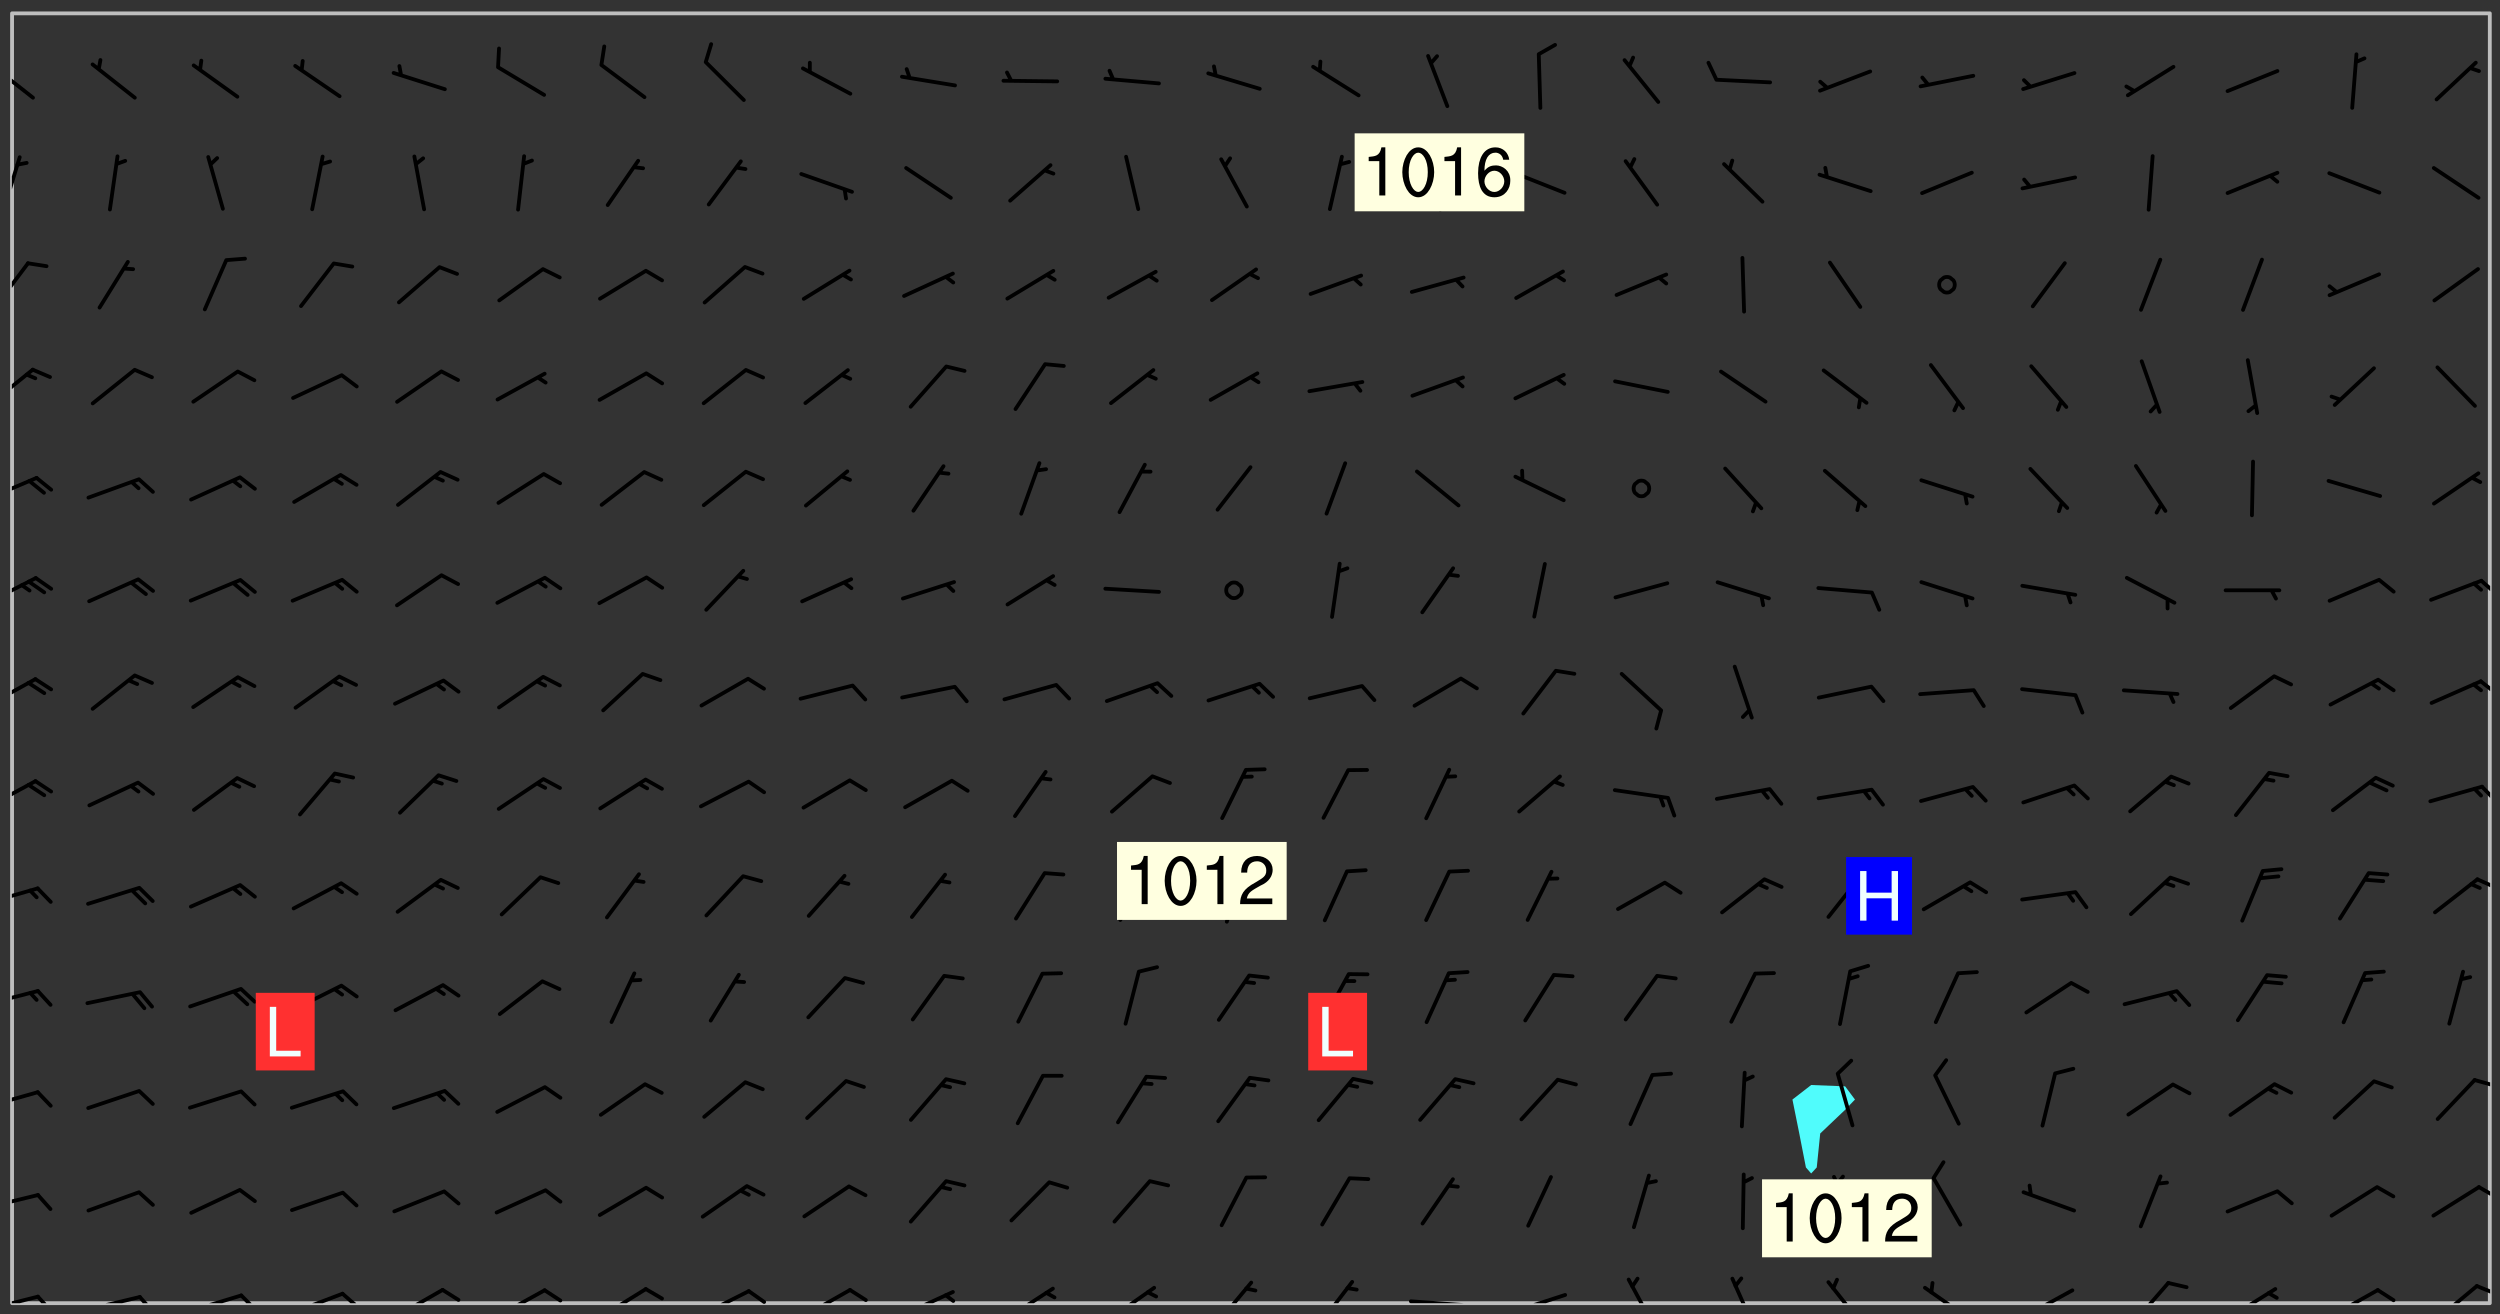 <svg xmlns="http://www.w3.org/2000/svg" role="img" xmlns:xlink="http://www.w3.org/1999/xlink" viewBox="142.45 309.95 326.84 171.84"><rect x="142.45" y="309.95" width="326.84" height="171.84" fill="#333333" stroke="none"/><defs><clipPath id="clip2"><path d="M 144 311.672 L 145 311.672 L 145 480.328 L 144 480.328 Z M 144 311.672"/></clipPath><clipPath id="clip3"><path d="M 144 311.672 L 468 311.672 L 468 480.328 L 144 480.328 Z M 144 311.672"/></clipPath><clipPath id="clip4"><path d="M 467 311.672 L 468 311.672 L 468 480.328 L 467 480.328 Z M 467 311.672"/></clipPath><clipPath id="clip5"><path d="M 144 479 L 148 479 L 148 480.328 L 144 480.328 Z M 144 479"/></clipPath><clipPath id="clip6"><path d="M 147 479 L 150 479 L 150 480.328 L 147 480.328 Z M 147 479"/></clipPath><clipPath id="clip7"><path d="M 153 479 L 161 479 L 161 480.328 L 153 480.328 Z M 153 479"/></clipPath><clipPath id="clip8"><path d="M 160 479 L 163 479 L 163 480.328 L 160 480.328 Z M 160 479"/></clipPath><clipPath id="clip9"><path d="M 167 479 L 175 479 L 175 480.328 L 167 480.328 Z M 167 479"/></clipPath><clipPath id="clip10"><path d="M 173 479 L 176 479 L 176 480.328 L 173 480.328 Z M 173 479"/></clipPath><clipPath id="clip11"><path d="M 180 478 L 188 478 L 188 480.328 L 180 480.328 Z M 180 478"/></clipPath><clipPath id="clip12"><path d="M 186 478 L 190 478 L 190 480.328 L 186 480.328 Z M 186 478"/></clipPath><clipPath id="clip13"><path d="M 193 478 L 201 478 L 201 480.328 L 193 480.328 Z M 193 478"/></clipPath><clipPath id="clip14"><path d="M 200 478 L 203 478 L 203 480.328 L 200 480.328 Z M 200 478"/></clipPath><clipPath id="clip15"><path d="M 207 478 L 214 478 L 214 480.328 L 207 480.328 Z M 207 478"/></clipPath><clipPath id="clip16"><path d="M 213 478 L 216 478 L 216 480.328 L 213 480.328 Z M 213 478"/></clipPath><clipPath id="clip17"><path d="M 220 478 L 228 478 L 228 480.328 L 220 480.328 Z M 220 478"/></clipPath><clipPath id="clip18"><path d="M 233 478 L 241 478 L 241 480.328 L 233 480.328 Z M 233 478"/></clipPath><clipPath id="clip19"><path d="M 240 478 L 243 478 L 243 480.328 L 240 480.328 Z M 240 478"/></clipPath><clipPath id="clip20"><path d="M 247 478 L 254 478 L 254 480.328 L 247 480.328 Z M 247 478"/></clipPath><clipPath id="clip21"><path d="M 253 478 L 256 478 L 256 480.328 L 253 480.328 Z M 253 478"/></clipPath><clipPath id="clip22"><path d="M 260 478 L 268 478 L 268 480.328 L 260 480.328 Z M 260 478"/></clipPath><clipPath id="clip23"><path d="M 265 479 L 268 479 L 268 480.328 L 265 480.328 Z M 265 479"/></clipPath><clipPath id="clip24"><path d="M 273 478 L 281 478 L 281 480.328 L 273 480.328 Z M 273 478"/></clipPath><clipPath id="clip25"><path d="M 287 478 L 294 478 L 294 480.328 L 287 480.328 Z M 287 478"/></clipPath><clipPath id="clip26"><path d="M 301 477 L 307 477 L 307 480.328 L 301 480.328 Z M 301 477"/></clipPath><clipPath id="clip27"><path d="M 314 477 L 320 477 L 320 480.328 L 314 480.328 Z M 314 477"/></clipPath><clipPath id="clip28"><path d="M 326 479 L 335 479 L 335 480.328 L 326 480.328 Z M 326 479"/></clipPath><clipPath id="clip29"><path d="M 340 478 L 348 478 L 348 480.328 L 340 480.328 Z M 340 478"/></clipPath><clipPath id="clip30"><path d="M 355 476 L 359 476 L 359 480.328 L 355 480.328 Z M 355 476"/></clipPath><clipPath id="clip31"><path d="M 368 476 L 373 476 L 373 480.328 L 368 480.328 Z M 368 476"/></clipPath><clipPath id="clip32"><path d="M 381 477 L 387 477 L 387 480.328 L 381 480.328 Z M 381 477"/></clipPath><clipPath id="clip33"><path d="M 393 478 L 401 478 L 401 480.328 L 393 480.328 Z M 393 478"/></clipPath><clipPath id="clip34"><path d="M 406 478 L 414 478 L 414 480.328 L 406 480.328 Z M 406 478"/></clipPath><clipPath id="clip35"><path d="M 421 477 L 427 477 L 427 480.328 L 421 480.328 Z M 421 477"/></clipPath><clipPath id="clip36"><path d="M 433 478 L 441 478 L 441 480.328 L 433 480.328 Z M 433 478"/></clipPath><clipPath id="clip37"><path d="M 446 478 L 454 478 L 454 480.328 L 446 480.328 Z M 446 478"/></clipPath><clipPath id="clip38"><path d="M 453 478 L 456 478 L 456 480.328 L 453 480.328 Z M 453 478"/></clipPath><clipPath id="clip39"><path d="M 460 477 L 467 477 L 467 480.328 L 460 480.328 Z M 460 477"/></clipPath><clipPath id="clip40"><path d="M 466 477 L 468 477 L 468 480 L 466 480 Z M 466 477"/></clipPath><clipPath id="clip41"><path d="M 144 465 L 148 465 L 148 469 L 144 469 Z M 144 465"/></clipPath><clipPath id="clip42"><path d="M 466 464 L 468 464 L 468 467 L 466 467 Z M 466 464"/></clipPath><clipPath id="clip43"><path d="M 144 452 L 148 452 L 148 455 L 144 455 Z M 144 452"/></clipPath><clipPath id="clip44"><path d="M 465 450 L 468 450 L 468 453 L 465 453 Z M 465 450"/></clipPath><clipPath id="clip45"><path d="M 144 439 L 148 439 L 148 442 L 144 442 Z M 144 439"/></clipPath><clipPath id="clip46"><path d="M 144 425 L 148 425 L 148 429 L 144 429 Z M 144 425"/></clipPath><clipPath id="clip47"><path d="M 466 424 L 468 424 L 468 427 L 466 427 Z M 466 424"/></clipPath><clipPath id="clip48"><path d="M 144 411 L 148 411 L 148 416 L 144 416 Z M 144 411"/></clipPath><clipPath id="clip49"><path d="M 466 412 L 468 412 L 468 415 L 466 415 Z M 466 412"/></clipPath><clipPath id="clip50"><path d="M 144 398 L 148 398 L 148 403 L 144 403 Z M 144 398"/></clipPath><clipPath id="clip51"><path d="M 466 398 L 468 398 L 468 401 L 466 401 Z M 466 398"/></clipPath><clipPath id="clip52"><path d="M 144 385 L 148 385 L 148 389 L 144 389 Z M 144 385"/></clipPath><clipPath id="clip53"><path d="M 466 385 L 468 385 L 468 388 L 466 388 Z M 466 385"/></clipPath><clipPath id="clip54"><path d="M 144 372 L 148 372 L 148 376 L 144 376 Z M 144 372"/></clipPath><clipPath id="clip55"><path d="M 144 358 L 147 358 L 147 363 L 144 363 Z M 144 358"/></clipPath><clipPath id="clip56"><path d="M 144 344 L 147 344 L 147 351 L 144 351 Z M 144 344"/></clipPath><clipPath id="clip57"><path d="M 144 330 L 146 330 L 146 338 L 144 338 Z M 144 330"/></clipPath><clipPath id="clip58"><path d="M 144 318 L 148 318 L 148 323 L 144 323 Z M 144 318"/></clipPath><g id="surface435" clip-path="url(#clip1)"><path fill="#fff" fill-opacity="0" fill-rule="evenodd" d="M 0 0 L 1000 0 L 1000 1000 L 0 1000 Z M 0 0"/><path fill="#d3d3d3" fill-opacity="0" fill-rule="evenodd" d="M162.152 355.867L161.918 356.16 161.977 356.395 162.094 356.566 162.27 356.801 162.562 357.148 162.676 357.207 162.793 357.035 162.852 356.801 163.027 356.625 163.492 356.449 164.191 356.449 164.426 356.742 164.715 357.559 164.773 357.734 164.949 357.965 165.301 358.199 166 358.898 166.172 359.074 166.406 359.422 166.641 359.832 166.93 360.414 167.34 360.879 167.57 361.113 167.805 361.289 167.922 361.52 168.098 361.812 168.27 362.977 168.27 363.211 168.328 363.5 168.387 363.617 168.504 363.734 168.852 364.145 168.969 364.316 169.145 364.492 169.32 364.727 169.438 364.898 169.609 365.25 169.668 365.484 169.902 365.891 170.137 365.832 169.961 366.008 169.902 366.938 169.32 366.938 169.086 366.824 168.738 366.938 168.621 367.055 168.562 367.348 168.504 367.523 168.387 367.695 167.922 367.988 167.863 368.223 167.805 368.336 167.805 368.98 167.863 369.152 167.863 369.562 167.922 369.621 167.922 370.027 167.98 370.434 168.098 370.609 168.156 370.668 168.387 371.309 168.328 371.602 168.328 372.301 168.27 372.883 168.27 373.117 168.211 373.348 168.156 373.699 168.156 375.621 168.211 375.738 168.637 375.738 168.27 375.855 168.246 376.207 169.137 377.375 170.879 377.914 172.219 378.273 172.219 378.812 172.309 379.621 172.844 380.336 174.363 380.605 175.254 380.52 175.344 381.684 175.879 381.863 177.039 381.684 179.094 380.699 180.254 380.336 182.133 380.16 183.828 379.98 183.648 380.699 182.133 380.785 180.883 380.875 180.078 381.145 179.004 381.953 179.273 382.672 179.809 383.57 179.629 384.195 179.363 385.004 179.629 386.082 180.254 386.98 181.059 387.16 182.309 386.98 182.043 387.703 182.141 388.207 182.195 388.5 182.195 388.672 182.254 388.965 182.254 389.371 182.43 389.488 182.781 389.605 183.188 389.605 183.48 389.43 183.594 389.312 183.652 389.195 183.77 388.965 183.828 388.789 184.18 388.324 184.41 388.148 184.586 388.09 184.762 388.148 184.82 388.324 184.938 389.312 184.992 389.781 185.051 389.953 185.168 390.188 185.344 390.246 186.16 390.305 186.449 390.305 186.566 390.539 186.625 390.945 186.684 391.297 186.684 392.402 186.801 392.695 186.918 393.043 187.207 393.742 187.383 394.094 187.965 394.848 188.316 395.023 188.488 395.082 188.957 395.316 189.598 395.781 189.945 396.016 190.238 396.191 190.531 396.246 190.762 396.309 191.578 396.656 191.871 396.832 191.984 397.004 192.336 397.355 192.453 397.531 192.977 398.172 192.977 398.461 193.035 398.812 193.035 399.16 193.094 399.512 193.152 399.801 193.27 399.859 193.441 399.918 193.617 399.918 194.199 400.152 194.375 400.27 194.551 400.559 194.727 400.793 194.84 401.027 195.133 401.258 195.25 401.375 195.25 401.785 195.309 401.84 195.598 402.074 195.832 402.191 195.891 402.309 196.008 402.48 196.066 402.598 196.297 402.832 196.355 403.008 196.59 403.066 196.707 403.125 196.59 403.238 196.531 403.355 196.531 403.473 196.414 403.766 196.297 404.055 196.297 404.637 196.473 404.754 196.59 404.812 196.648 404.93 196.766 405.047 196.879 405.105 197.055 405.453 197.113 405.805 197.172 406.211 197.172 406.387 197.113 406.562 196.996 407.262 196.996 407.434 197.113 407.609 197.406 407.902 197.812 407.902 197.988 408.02 198.105 408.191 198.223 408.484 198.223 408.719 197.695 408.719 197.465 408.484 197.23 408.484 197.055 408.543 196.996 409.242 197.055 409.59 197.172 409.766 197.348 410.176 197.465 410.406 197.754 410.875 197.93 410.93 198.453 410.93 198.688 410.988 199.445 411.629 199.504 411.922 199.504 412.156 199.562 412.215 199.793 412.562 199.793 412.914 199.676 413.086 199.676 413.379 199.969 413.668 200.262 413.844 200.434 413.902 200.727 414.078 201.02 414.195 201.602 414.602 201.891 414.836 202.184 415.012 202.402 415.172 202.418 415.184 202.648 415.359 203.289 415.883 203.465 416.117 203.582 416.293 203.758 416.469 203.871 416.641 203.871 417.281 203.988 417.457 204.457 417.574 205.039 417.691 205.273 417.75 205.504 417.863 205.797 417.98 205.91 418.039 206.496 418.391 206.785 418.562 206.961 418.625 207.137 418.68 207.312 418.738 208.012 419.09 208.301 419.266 208.535 419.32 208.824 419.496 209.059 419.613 209.699 420.02 209.992 420.137 210.164 420.195 210.398 420.254 210.809 420.312 211.039 420.371 211.273 420.488 211.332 420.66 210.922 420.836 211.391 420.895 211.449 421.188 211.562 421.422 211.738 421.477 211.973 421.535 212.148 421.594 212.555 421.711 213.195 421.945 213.312 422.117 213.371 422.352 213.371 422.527 213.312 422.645 213.254 423.051 213.488 423.285 213.605 423.344 213.953 423.461 214.594 423.691 214.77 423.809 215.059 423.926 215.234 424.102 215.469 424.566 216.051 425.672 216.227 425.848 216.574 426.023 216.75 426.141 217.102 426.258 218.148 426.781 218.383 426.84 218.848 426.953 219.141 427.012 219.605 427.188 220.363 427.77 220.598 428.004 220.945 428.469 221.121 428.645 221.41 428.879 222.227 429.578 222.52 429.754 222.809 430.043 223.102 430.219 223.395 430.508 224.09 431.148 224.266 431.324 224.559 431.559 224.848 431.793 225.316 432.082 225.957 432.664 226.305 432.898 226.539 433.191 226.887 433.539 227.238 434.004 228.172 434.996 228.52 435.402 228.637 435.578 228.871 435.637 228.984 435.754 229.629 435.93 229.859 436.043 230.094 436.102 230.387 436.277 230.617 436.395 231.551 437.094 231.957 437.5 232.191 437.676 232.598 437.852 232.832 437.969 233.648 438.316 233.996 438.551 234.23 438.668 234.523 438.957 234.754 439.074 235.512 439.426 235.863 439.598 236.094 439.656 236.387 439.773 236.621 439.832 237.492 440.008 238.309 440.008 238.777 440.238 238.949 440.297 239.824 440.996 240.289 441.113 240.582 441.172 240.758 441.23 240.988 441.289 241.457 441.348 241.805 441.406 242.156 441.465 242.562 441.523 242.855 441.523 243.027 441.582 243.027 441.812 243.203 441.988 243.496 441.988 243.844 442.047 244.195 442.105 244.895 442.223 245.535 442.223 246 441.988 246.293 441.812 246.465 441.695 246.875 441.523 247.164 441.348 248.098 440.883 248.566 440.59 249.09 440.297 249.555 440.125 250.02 439.949 251.07 439.484 251.359 439.367 251.77 439.25 252.059 439.133 252.586 438.957 254.102 438.258 254.684 437.91 254.973 437.852 255.266 437.793 255.613 437.676 256.488 437.445 256.84 437.328 256.953 437.328 257.188 437.27 258.062 437.035 258.297 436.977 259.109 436.977 259.461 436.918 260.277 436.801 260.449 436.742 260.801 436.688 261.094 436.629 261.324 436.57 262.141 436.395 262.316 436.336 262.664 436.336 262.898 436.277 263.363 436.16 264.121 435.988 264.355 435.93 264.703 435.93 265.113 435.812 265.402 435.754 266.688 435.695 266.977 435.695 267.387 435.637 267.617 435.578 267.793 435.578 268.668 435.461 269.074 435.461 269.484 435.344 269.832 435.344 270.184 435.23 271.055 435.172 272.805 435.172 273.852 435.461 274.262 435.578 274.551 435.695 274.902 435.812 275.191 435.93 276.242 436.102 276.531 436.16 276.824 436.16 277.117 436.219 277.289 436.277 277.699 436.336 277.871 436.395 277.988 436.453 278.105 436.453 278.223 436.512 278.574 436.57 278.688 436.57 279.098 436.637 281.02 437.031 282.945 437.426 284.465 437.875 286.16 438.594 288.305 439.398 289.91 438.68 291.34 437.875 292.5 436.797 293.75 436.348 296.785 435.629 298.66 435.27 300.805 433.922 303.039 432.668 305.539 431.41 307.234 430.961 309.02 430.781 310.18 430.512 310.805 431.051 312.145 430.781 312.859 429.793 313.844 428.449 314.289 428.27 315.094 427.91 316.969 427.371 318.754 426.922 320.004 426.652 321.164 426.562 322.863 426.473 324.824 426.203 326.074 426.113 326.613 426.113 327.238 426.023 328.129 426.023 330.273 425.844 332.684 425.664 335.273 425.574 336.969 425.754 338.578 425.844 340.008 426.203 341.168 426.922 343.043 427.91 344.203 429.438 344.469 430.152 345.098 430.242 345.453 431.141 345.988 431.68 346.523 433.207 347.598 433.566 348.133 433.566 347.328 434.102 347.418 435.809 348.133 438.504 349.023 439.309 349.918 440.297 350.633 441.555 352.418 442.094 353.938 441.914 354.293 443.258 355.902 442.453 356.883 441.914 357.152 442.184 357.469 441.969 357.688 441.824 358.488 442.273 358.938 441.914 359.293 441.914 359.828 441.645 360.367 440.926 360.902 440.656 361.527 439.668 362.688 440.117 363.527 440.488 364.922 441.105 366.617 440.926 368.223 440.926 370.008 441.016 370.188 439.309 370.723 437.965 371.527 438.234 372.02 439.082 372.422 439.488 372.332 440.027 372.332 440.387 373.047 440.836 373.758 440.566 375.188 440.566 375.547 441.555 375.992 442.812 376.707 444.156 377.957 444.785 379.652 445.414 380.367 445.234 380.547 444.695 381.527 444.605 381.977 444.965 382.062 446.223 381.797 446.852 381.262 447.031 381.262 447.57 381.977 448.555 382.242 449.094 383.227 450.082 384.027 451.16 383.762 451.52 383.672 452.418 383.047 454.75 382.691 456.816 382.602 458.609 382.422 459.328 382.332 459.867 382.332 461.305 381.352 463.188 380.992 464.895 380.457 465.793 379.652 466.961 379.387 467.5 381.441 468.754 381.527 469.113 381.172 469.652 381.082 469.473 381.082 470.281 381.172 471.719 380.727 472.434 379.652 472.527 379.387 473.242 379.922 474.141 380.727 474.859 381.887 475.668 383.227 475.938 383.672 476.297 383.316 476.746 381.527 476.656 380.277 476.207 379.562 475.488 378.938 475.398 378.762 478.988 378.574 480.297 467.934 480.297 467.934 311.703 412.664 311.703 412.664 360.785 413.426 360.91 416.715 361.453 418.738 364.289 418.738 367.043 421.09 367.375 423.438 367.707 427.488 367.707 426.109 371.867 424.086 372.574 422.062 373.277 421.52 373.621 418.926 375.238 418.738 375.355 416.715 373.277 415.984 370.535 413.312 368.457 411.938 364.957 411.871 364.875 409.914 362.203 412.664 360.785 412.664 311.703 294.422 311.703 294.422 403.117 294.539 403.148 294.672 403.16 294.746 403.234 294.852 403.281 294.941 403.34 295.027 403.398 295.117 403.457 295.414 403.754 295.473 403.844 295.504 403.961 295.531 404.078 295.547 404.215 295.516 404.332 295.457 404.422 295.398 404.508 295.355 404.613 295.309 404.715 295.281 404.836 295.281 404.98 295.457 405.25 295.605 405.398 295.68 405.484 295.754 405.559 295.797 405.664 295.859 405.754 295.918 405.84 295.961 405.945 296.02 406.035 296.066 406.137 296.109 406.242 296.168 406.328 296.285 406.508 296.359 406.582 296.422 406.668 296.48 406.758 296.523 406.863 296.582 406.953 296.641 407.039 296.703 407.129 296.762 407.219 296.805 407.32 296.922 407.5 296.996 407.574 297.055 407.66 297.129 407.734 297.219 407.793 297.324 407.84 297.473 407.84 297.605 407.824 297.738 407.84 297.84 407.793 297.914 407.719 297.961 407.617 297.945 407.484 297.945 407.336 297.898 407.23 297.871 407.113 297.824 407.012 297.797 406.891 297.754 406.789 297.691 406.699 297.648 406.598 297.605 406.492 297.574 406.375 297.559 406.242 297.547 406.105 297.633 406.047 297.691 405.961 297.812 405.93 297.855 406.035 297.871 406.168 297.871 406.285 297.93 406.387 297.988 406.477 298.078 406.535 298.227 406.684 298.285 406.773 298.328 406.879 298.316 406.98 298.402 407.039 298.508 407.086 298.594 407.145 298.684 407.203 298.758 407.277 298.641 407.305 298.535 407.352 298.449 407.41 298.375 407.484 298.316 407.574 298.254 407.66 298.227 407.781 298.18 407.883 298.137 407.988 298.105 408.105 298.094 408.238 298.078 408.371 298.078 408.52 298.105 408.637 298.152 408.742 298.195 408.844 298.254 408.934 298.328 409.008 298.418 409.066 298.492 409.141 298.582 409.199 298.641 409.289 298.684 409.395 298.73 409.496 298.848 409.527 298.98 409.543 299.129 409.543 299.246 409.512 299.352 409.555 299.395 409.66 299.441 409.762 299.469 409.883 299.5 410 299.527 410.117 299.559 410.238 299.586 410.355 299.691 410.398 299.793 410.445 299.926 410.43 300.074 410.578 300.137 410.664 300.211 410.738 300.281 410.812 300.371 410.875 300.477 410.918 300.578 410.961 300.695 410.992 300.832 411.008 300.949 410.977 301.023 410.902 301.051 410.785 301.039 410.652 301.008 410.531 300.98 410.414 301.023 410.309 301.141 410.309 301.23 410.371 301.348 410.398 301.496 410.398 301.629 410.414 301.777 410.414 301.91 410.43 302.043 410.414 302.191 410.414 302.324 410.398 302.457 410.387 302.594 410.398 302.711 410.371 302.844 410.355 303.035 410.297 302.977 410.473 302.961 410.605 302.934 410.727 302.918 410.859 302.859 410.945 302.727 410.961 302.621 411.008 302.516 411.051 302.398 411.082 302.281 411.109 302.016 411.141 301.867 411.141 301.734 411.156 301.66 411.23 301.719 411.316 301.867 411.465 301.984 411.645 302.059 411.715 302.148 411.777 302.238 411.836 302.324 411.895 302.414 411.953 302.516 411.996 302.621 412.059 302.727 412.102 302.812 412.16 302.918 412.207 303.02 412.25 303.199 412.367 303.258 412.457 303.215 412.559 303.168 412.664 303.184 412.797 303.406 413.02 303.465 413.109 303.508 413.211 303.539 413.332 303.582 413.434 303.598 413.566 303.629 413.684 303.641 413.82 303.672 413.938 303.82 414.086 303.922 414.129 304.027 414.172 304.145 414.203 304.277 414.219 304.414 414.234 304.531 414.234 304.648 414.203 304.738 414.145 304.781 414.039 304.828 413.938 304.871 413.832 304.902 413.715 304.914 413.582 304.914 413.434 304.902 413.301 304.887 413.168 304.855 413.051 304.812 412.945 304.766 412.84 304.723 412.738 304.68 412.633 304.664 412.5 304.68 412.367 304.707 412.25 304.738 412.133 304.766 412.012 304.812 411.91 304.902 411.852 304.988 411.789 305.062 411.715 305.152 411.656 305.375 411.434 305.434 411.348 305.508 411.273 305.625 411.094 305.684 411.008 305.684 410.859 305.609 410.785 305.508 410.738 305.402 410.695 305.301 410.652 305.242 410.562 305.195 410.457 305.168 410.34 305.258 410.281 305.375 410.25 305.477 410.207 305.656 410.09 305.805 409.941 305.816 409.809 305.805 409.703 305.715 409.645 305.582 409.66 305.434 409.66 305.301 409.676 305.168 409.66 305.047 409.629 304.961 409.57 304.887 409.496 304.828 409.406 304.766 409.32 304.648 409.141 304.59 409.055 304.621 408.934 304.707 408.875 304.828 408.844 304.887 408.758 304.887 408.637 304.855 408.52 304.797 408.43 304.738 408.344 304.691 408.238 304.664 408.121 304.648 407.988 304.707 407.898 304.781 407.824 304.871 407.766 304.988 407.586 305.062 407.512 305.121 407.426 305.27 407.277 305.391 407.246 305.523 407.23 305.656 407.246 305.73 407.32 305.773 407.426 305.789 407.559 305.758 407.676 305.641 407.707 305.508 407.719 305.359 407.867 305.316 407.973 305.27 408.074 305.242 408.195 305.211 408.312 305.211 408.461 305.242 408.578 305.285 408.684 305.344 408.773 305.418 408.844 305.492 408.918 305.609 408.949 305.73 408.977 305.848 408.949 305.98 408.934 306.098 408.934 306.188 408.992 306.262 409.066 306.309 409.172 306.367 409.258 306.469 409.305 306.602 409.32 306.707 409.363 306.793 409.422 306.781 409.527 306.707 409.602 306.527 409.719 306.469 409.809 306.379 409.867 306.309 409.941 306.234 410.016 306.172 410.105 306.145 410.223 306.129 410.355 306.145 410.488 306.129 410.621 306.129 410.77 306.145 410.902 306.172 411.02 306.203 411.141 306.277 411.215 306.367 411.273 306.453 411.332 306.543 411.391 306.66 411.422 306.66 411.508 306.559 411.555 306.469 411.613 306.203 411.645 306.086 411.672 305.938 411.672 305.832 411.715 305.73 411.762 305.672 411.852 305.609 412.086 305.598 412.219 305.566 412.34 305.551 412.473 305.551 412.766 305.539 412.898 305.551 413.035 305.566 413.168 305.699 413.184 305.832 413.195 305.953 413.227 306.039 413.285 306.113 413.359 306.16 413.465 306.203 413.566 306.219 413.699 306.219 414.145 306.203 414.277 306.203 414.723 306.234 414.988 306.262 415.105 306.277 415.238 306.309 415.355 306.395 415.566 306.426 415.832 306.426 415.98 306.395 416.098 306.367 416.215 306.336 416.336 306.309 416.453 306.277 416.57 306.246 416.691 306.234 416.824 306.219 416.957 306.309 417.016 306.426 416.984 306.527 417 306.574 417.105 306.543 417.371 306.543 417.812 306.5 417.918 306.453 418.023 306.41 418.125 306.367 418.23 306.309 418.316 306.277 418.438 306.234 418.555 306.203 418.672 306.188 418.805 306.203 418.938 306.262 419.027 306.367 419.074 306.453 419.133 306.512 419.219 306.5 419.355 306.469 419.473 306.426 419.574 306.426 420.02 306.41 420.152 306.41 420.301 306.379 420.418 306.336 420.523 306.309 420.641 306.262 420.746 306.219 420.848 306.188 420.969 306.16 421.086 306.129 421.219 306.098 421.336 306.07 421.453 306.027 421.559 305.996 421.676 305.965 421.797 305.953 421.93 305.938 422.062 305.938 422.359 305.965 422.477 305.965 422.625 306.012 423.023 306.039 423.141 306.098 423.23 306.219 423.262 306.367 423.262 306.5 423.246 306.559 423.336 306.559 423.453 306.5 423.543 306.41 423.602 306.309 423.645 306.203 423.691 306.113 423.75 306.027 423.809 305.891 423.824 305.773 423.793 305.641 423.777 305.539 423.824 305.477 423.91 305.465 424.047 305.449 424.18 305.418 424.297 305.391 424.414 305.375 424.547 305.344 424.668 305.344 424.965 305.359 425.098 305.391 425.215 305.391 425.363 305.402 425.496 305.402 425.645 305.375 425.762 305.328 425.863 305.301 425.984 305.27 426.102 305.211 426.191 305.137 426.266 305.035 426.309 304.93 426.355 304.812 426.383 304.691 426.414 304.59 426.367 304.648 426.281 304.754 426.234 304.781 426.117 304.812 426 304.84 425.879 304.871 425.762 304.871 425.613 304.887 425.48 304.855 425.363 304.812 425.258 304.707 425.273 304.633 425.348 304.531 425.391 304.441 425.453 304.367 425.527 304.324 425.629 304.309 425.762 304.277 425.879 304.25 426 304.219 426.117 304.191 426.234 304.16 426.355 304.133 426.473 304.102 426.59 304.059 426.695 303.969 426.754 303.879 426.754 303.762 426.723 303.73 426.637 303.746 426.5 303.715 426.383 303.715 426.234 303.703 426.102 303.703 425.953 303.641 425.719 303.613 425.598 303.57 425.496 303.523 425.391 303.465 425.305 303.406 425.215 303.363 425.109 303.301 425.023 303.152 424.875 303.082 424.801 302.977 424.754 302.871 424.711 302.77 424.668 302.473 424.371 302.383 424.297 302.297 424.238 302.191 424.195 302.102 424.133 302.016 424.074 301.91 424.031 301.82 423.973 301.734 423.91 301.66 423.84 301.555 423.793 301.469 423.734 301.363 423.691 301.273 423.629 301.172 423.586 301.066 423.543 300.98 423.484 300.875 423.438 300.77 423.395 300.668 423.348 300.578 423.289 300.477 423.246 300.371 423.203 300.281 423.141 300.164 423.113 300.031 423.098 299.898 423.113 299.75 423.113 299.617 423.129 299.5 423.098 299.41 423.039 299.336 422.965 299.246 422.906 299.145 422.859 298.996 422.859 298.875 422.832 298.773 422.789 298.699 422.715 298.582 422.535 298.492 422.477 298.391 422.434 298.301 422.371 298.195 422.328 298.105 422.27 298.02 422.211 297.914 422.164 297.855 422.078 297.797 421.988 297.754 421.883 297.707 421.781 297.633 421.707 297.547 421.648 297.473 421.574 297.383 421.516 297.16 421.293 297.117 421.188 297.086 420.922 297.191 420.879 297.336 420.879 297.441 420.922 297.516 420.996 297.605 421.055 297.691 421.113 297.797 421.16 297.887 421.219 298.035 421.367 298.105 421.441 298.254 421.59 298.316 421.676 298.391 421.75 298.477 421.809 298.551 421.883 298.641 421.945 298.73 422.004 298.816 422.062 299.086 422.238 299.188 422.285 299.293 422.328 299.395 422.371 299.441 422.297 299.5 422.211 299.574 422.137 299.645 422.062 299.75 422.105 299.824 422.18 299.883 422.27 299.926 422.371 299.973 422.477 300.016 422.582 300.137 422.609 300.254 422.582 300.328 422.492 300.371 422.387 300.43 422.297 300.504 422.223 300.609 422.18 300.727 422.152 300.859 422.164 300.949 422.223 301.098 422.371 301.156 422.461 301.199 422.566 301.246 422.668 301.289 422.773 301.332 422.875 301.438 422.922 301.543 422.965 301.676 422.98 301.762 422.922 301.82 422.832 301.895 422.758 302 422.715 302.117 422.742 302.223 422.789 302.324 422.832 302.43 422.875 302.531 422.922 302.711 423.039 302.711 423.156 302.695 423.289 302.711 423.422 302.727 423.559 302.785 423.645 302.887 423.691 303.008 423.719 303.125 423.75 303.273 423.75 303.391 423.719 303.449 423.629 303.629 423.512 303.688 423.422 303.762 423.348 303.82 423.262 303.938 423.082 304.117 422.965 304.234 422.996 304.324 423.055 304.367 423.129 304.352 423.262 304.352 423.379 304.441 423.438 304.59 423.438 304.723 423.422 304.855 423.41 305.121 423.379 305.227 423.336 305.344 423.305 305.465 423.277 305.539 423.203 305.609 423.129 305.672 423.039 305.656 422.934 305.609 422.832 305.508 422.789 305.402 422.773 305.285 422.801 305.02 422.832 304.871 422.832 304.797 422.758 304.707 422.699 304.59 422.668 304.473 422.641 304.34 422.625 304.191 422.625 304.059 422.641 303.762 422.641 303.656 422.594 303.508 422.445 303.465 422.344 303.406 422.254 303.629 422.031 303.715 421.973 303.82 421.93 303.938 421.898 304.07 421.883 304.203 421.898 304.34 421.914 304.441 421.957 304.574 421.945 304.664 421.883 304.766 421.84 304.828 421.75 304.781 421.648 304.691 421.59 304.574 421.559 304.473 421.516 304.414 421.426 304.352 421.336 304.352 421.219 304.367 421.086 304.473 421.039 304.547 420.969 304.547 420.848 304.457 420.789 304.426 420.672 304.516 420.613 304.59 420.539 304.633 420.434 304.691 420.344 304.738 420.242 304.754 420.109 304.754 419.961 304.707 419.855 304.664 419.754 304.574 419.695 304.441 419.68 304.34 419.637 304.203 419.621 304.086 419.59 303.641 419.59 303.508 419.574 303.375 419.562 303.242 419.547 303.125 419.516 302.977 419.516 302.844 419.5 302.711 419.488 302.445 419.457 302.324 419.414 302.238 419.355 302.164 419.281 302.164 419.133 302.176 419 302.281 418.953 302.383 418.91 302.516 418.895 302.668 418.895 302.801 418.879 303.094 418.879 303.215 418.91 303.316 418.953 303.406 419.012 303.641 419.074 303.762 419.027 303.852 418.969 303.953 418.926 304.086 418.91 304.191 418.953 304.293 419 304.426 419.012 304.547 418.984 304.691 418.984 304.812 418.953 304.93 418.926 305.035 418.879 305.109 418.805 305.195 418.746 305.344 418.598 305.402 418.512 305.449 418.406 305.477 418.289 305.492 418.184 305.391 418.141 305.301 418.082 305.184 418.051 305.078 418.008 304.988 417.945 304.914 417.859 304.84 417.785 304.738 417.742 304.633 417.695 304.531 417.652 304.473 417.562 304.426 417.461 304.34 417.25 304.277 417.164 304.219 417.074 304.145 417 304.059 416.941 303.789 416.941 303.672 416.973 303.582 417.031 303.48 417.074 303.348 417.09 303.242 417.074 303.215 416.957 303.152 416.867 303.035 416.836 302.934 416.793 302.785 416.645 302.754 416.527 302.738 416.422 302.812 416.348 302.992 416.23 303.109 416.203 303.227 416.172 303.363 416.188 303.465 416.23 303.57 416.273 303.672 416.32 303.777 416.363 303.895 416.395 304.027 416.41 304.145 416.438 304.277 416.453 304.383 416.438 304.473 416.379 304.398 416.305 304.293 416.262 304.219 416.188 304.145 416.098 303.996 415.949 303.91 415.891 303.82 415.832 303.746 415.758 303.656 415.699 303.555 415.652 303.434 415.625 303.332 415.578 303.227 415.535 303.109 415.504 303.008 415.461 302.887 415.43 302.738 415.43 302.621 415.461 302.516 415.504 302.43 415.566 302.25 415.684 302.164 415.742 302.074 415.801 301.969 415.848 301.883 415.906 301.777 415.949 301.676 415.992 301.57 416.039 301.496 416.113 301.438 416.203 301.379 416.289 301.332 416.395 301.273 416.48 301.199 416.555 301.066 416.543 300.949 416.512 300.832 416.512 300.758 416.586 300.668 416.645 300.594 416.719 300.504 416.777 300.418 416.836 300.312 416.883 300.211 416.926 300.074 416.941 299.973 416.898 299.824 416.75 299.719 416.703 299.633 416.703 299.527 416.75 299.426 416.793 299.305 416.824 299.188 416.793 299.113 416.719 299.113 416.602 299.145 416.48 299.219 416.41 299.277 416.32 299.352 416.246 299.469 416.215 299.574 416.172 299.867 416.172 300 416.156 300.137 416.141 300.238 416.098 300.328 416.039 300.43 415.992 300.52 415.934 300.652 415.922 300.742 415.98 300.875 415.992 300.965 415.934 301.051 415.875 301.156 415.832 301.246 415.773 301.332 415.711 301.422 415.652 301.57 415.504 301.629 415.418 301.688 415.328 301.793 415.285 301.926 415.27 302.043 415.297 302.164 415.328 302.223 415.27 302.281 415.18 302.312 414.914 302.34 414.797 302.445 414.809 302.578 414.824 302.68 414.781 302.77 414.723 302.828 414.633 302.902 414.559 302.961 414.469 303.008 414.367 303.02 414.234 303.008 414.102 302.961 413.996 302.812 413.848 302.754 413.758 302.695 413.672 302.652 413.566 302.652 413.121 302.668 412.988 302.668 412.84 302.68 412.707 302.621 412.648 302.531 412.707 302.43 412.664 302.25 412.547 302.164 412.488 302.102 412.398 302.043 412.309 301.969 412.234 301.883 412.176 301.762 412.207 301.66 412.219 301.555 412.266 301.469 412.324 301.363 412.367 301.215 412.516 301.125 412.574 301.039 412.633 300.949 412.695 300.844 412.738 300.711 412.754 300.711 412.633 300.816 412.59 300.934 412.559 301.008 412.488 301.051 412.383 301.051 412.234 301.023 412.117 300.875 411.969 300.742 411.953 300.594 411.953 300.477 411.984 300.371 412.027 300.27 412.07 300.18 412.133 300.062 412.16 299.988 412.086 300 411.953 299.957 411.852 299.914 411.746 299.824 411.688 299.707 411.715 299.586 411.746 299.469 411.777 299.367 411.82 299.246 411.852 299.145 411.895 299.039 411.938 298.949 411.996 298.848 412.012 298.848 411.895 298.863 411.762 298.805 411.672 298.73 411.715 298.582 411.863 298.523 411.953 298.449 412.027 298.402 412.133 298.359 412.234 298.285 412.309 298.227 412.398 298.152 412.473 298.094 412.559 298.02 412.633 297.93 412.695 297.855 412.766 297.781 412.84 297.68 412.855 297.547 412.871 297.441 412.828 297.441 412.707 297.59 412.559 297.633 412.457 297.691 412.367 297.738 412.266 297.781 412.16 297.84 412.07 297.871 411.953 297.914 411.852 297.945 411.73 297.973 411.613 298.02 411.508 298.062 411.406 298.105 411.301 298.18 411.23 298.27 411.168 298.359 411.109 298.461 411.066 298.758 411.066 299.023 411.035 299.129 410.992 299.055 410.918 298.938 410.887 298.832 410.844 298.742 410.785 298.641 410.738 298.551 410.68 298.449 410.637 298.344 410.594 298.254 410.531 298.168 410.473 298.062 410.43 297.961 410.387 297.84 410.355 297.723 410.324 297.621 410.281 297.5 410.25 297.398 410.207 297.309 410.148 297.266 410.043 297.25 409.91 297.352 409.867 297.484 409.852 297.621 409.867 297.754 409.852 297.855 409.809 297.914 409.719 297.93 409.613 297.84 409.555 297.766 409.48 297.664 409.438 297.574 409.379 297.426 409.23 297.383 409.125 297.367 408.992 297.367 408.699 297.309 408.609 297.219 408.551 297.145 408.477 297.102 408.371 297.07 408.254 297.012 408.164 296.938 408.09 296.82 408.062 296.746 407.988 296.656 407.93 296.566 407.867 296.48 407.809 296.406 407.734 296.348 407.648 296.301 407.543 296.215 407.484 296.066 407.336 295.871 407.277 295.738 407.293 295.637 407.336 295.562 407.41 295.516 407.512 295.473 407.617 295.414 407.707 295.355 407.793 295.059 408.09 294.969 408.148 294.883 408.148 294.82 408.062 294.777 407.957 294.809 407.84 294.867 407.75 294.895 407.633 294.883 407.5 294.793 407.438 294.688 407.484 294.57 407.512 294.453 407.543 294.184 407.719 294.082 407.766 293.965 407.793 293.859 407.84 293.77 407.898 293.668 407.941 293.609 407.855 293.562 407.75 293.578 407.617 293.625 407.512 293.695 407.438 293.77 407.367 293.828 407.277 293.828 407.129 293.785 407.023 293.547 407.023 293.445 407.07 293.414 407.188 293.387 407.305 293.355 407.426 293.281 407.469 293.148 407.484 293.074 407.438 293.031 407.336 292.988 407.23 292.941 407.129 292.898 407.023 292.777 407.055 292.676 407.098 292.543 407.113 292.426 407.145 292.32 407.188 292.23 407.246 292.129 407.293 292.008 407.32 291.875 407.336 291.773 407.293 291.715 407.203 291.668 407.098 291.625 406.996 291.582 406.891 291.582 406.773 291.641 406.684 291.727 406.625 291.906 406.508 292.008 406.461 292.113 406.418 292.219 406.359 292.32 406.316 292.41 406.254 292.512 406.211 292.617 406.152 292.719 406.105 292.809 406.047 292.914 406.004 293.016 405.961 293.105 405.898 293.207 405.855 293.344 405.84 293.461 405.871 293.562 405.914 293.684 405.945 293.785 405.988 293.891 406.035 293.992 406.078 294.098 406.121 294.199 406.168 294.305 406.211 294.406 406.254 294.512 406.301 294.598 406.359 294.703 406.402 294.82 406.434 294.926 406.477 295.027 406.523 295.117 406.582 295.223 406.625 295.324 406.668 295.43 406.715 295.547 406.742 295.648 406.789 295.77 406.816 295.918 406.816 296.004 406.758 296.02 406.656 296.078 406.566 296.051 406.449 295.977 406.375 295.859 406.195 295.785 406.121 295.695 406.047 295.516 405.93 295.43 405.871 295.324 405.828 295.223 405.781 294.953 405.605 294.895 405.516 294.82 405.441 294.762 405.352 294.719 405.25 294.688 405.133 294.672 404.996 294.672 404.434 294.66 404.301 294.645 404.168 294.613 404.051 294.598 403.918 294.586 403.785 294.555 403.664 294.332 403.441 294.273 403.355 294.258 403.25 294.289 403.133 294.422 403.117 294.422 311.703 172.992 311.703 172.992 313.156 172.934 313.391 172.582 314.441 172.41 314.965 172.293 315.312 172.117 315.723 172 315.895 171.766 316.188 171.535 316.246 171.184 316.246 171.066 316.305 170.836 316.711 170.836 317.004 170.953 317.18 171.184 317.41 171.301 317.645 171.941 318.402 172.234 318.867 172.41 319.102 172.641 319.453 172.875 319.801 173.516 320.617 173.691 321.082 173.863 321.492 173.98 322.188 174.156 322.656 174.273 324.055 174.332 324.52 174.332 325.395 174.449 326.441 174.449 331.223 174.391 331.688 174.039 332.969 173.863 333.492 173.75 333.902 173.398 334.832 172.934 336 172.699 336.582 172.582 336.758 172.41 337.105 172.234 337.512 171.883 338.328 171.824 338.621 171.711 338.914 171.594 339.203 171.535 339.379 171.418 340.254 171.359 340.66 171.301 340.777 171.242 340.953 171.184 341.125 170.953 341.652 170.836 341.824 170.836 342.059 170.719 342.293 170.66 342.465 170.484 343.051 170.484 343.34 170.426 343.516 170.426 343.809 170.367 343.922 170.309 344.449 170.309 344.621 170.254 344.855 170.254 347.477 170.078 348.293 169.961 348.469 169.785 348.703 169.668 348.875 169.555 349.109 168.969 350.043 168.738 350.332 168.445 350.797 168.27 351.031 167.98 351.383 167.629 352.082 167.516 352.312 167.34 352.723 167.164 352.953 166.758 353.48 165.941 354.18 165.648 354.352 165.359 354.586 165.184 354.703 165.008 354.879 164.484 355.285 163.957 355.461 163.785 355.637 163.551 355.691 162.91 355.867 162.152 355.867M174.363 386.891L173.289 387.34 173.648 388.234 174.898 387.52 175.344 386.98 174.363 386.891"/><path fill="#d3d3d3" fill-opacity="0" fill-rule="evenodd" d="M201.508 416.598L200.613 416.598 201.062 417.227 202.043 417.586 202.848 417.496 203.293 416.508 203.117 416.598 202.402 416.242 201.508 416.598M356.129 475.668L356.07 475.145 356.07 474.852 356.184 474.559 356.242 474.328 356.711 473.859 356.824 473.859 356.941 473.746 357.059 473.688 357.234 473.688 357.469 473.629 357.816 473.629 358.051 473.688 358.168 473.746 358.398 473.918 358.457 474.094 358.574 474.676 358.574 474.969 358.457 475.145 358.285 475.434 358.109 475.609 357.582 476.133 357.352 476.367 357.234 476.426 357.059 476.426 356.941 476.367 356.535 476.074 356.359 475.957 356.242 475.898 356.184 475.785 356.129 475.668M362.77 464.711L362.711 464.539 362.711 463.43 362.77 463.258 362.945 463.199 363.117 463.141 363.293 463.141 363.527 463.082 363.645 463.141 363.703 463.84 363.645 464.012 363.527 464.188 363.41 464.246 363.176 464.77 363.062 464.828 362.828 464.828 362.77 464.711M372.383 450.32L372.266 450.145 372.266 449.445 372.559 448.57 372.676 448.398 372.852 448.047 372.965 447.816 373.082 447.523 373.434 446.766 373.551 446.535 373.723 446.301 373.898 446.301 374.016 446.242 374.656 446.242 374.773 446.301 375.008 446.535 375.18 446.648 375.531 446.941 375.648 447.059 375.762 447.234 375.762 447.348 375.879 447.406 375.996 447.523 375.996 448.223 375.938 448.398 375.938 448.629 375.879 448.805 375.531 449.855 375.414 450.086 375.297 450.32 375.18 450.379 374.949 450.613 374.309 450.902 373.434 450.902 373.023 450.785 372.383 450.32"/><path fill="none" stroke="#bebebe" stroke-linecap="round" stroke-linejoin="round" stroke-miterlimit="10" stroke-width=".5" d="M 431.957 354.305 L 108.027 354.305 L 108.027 185.68 L 431.957 185.68 L 431.957 354.305" transform="matrix(1 0 0 -1 36 666)"/><g clip-path="url(#clip2)"><path fill="#fff" fill-opacity="0" fill-rule="evenodd" d="M 144 475.891 L 144 480.328 L 144.004 480.328 L 144 480.328 L 144 311.672 L 144.004 311.672 L 144 311.672 L 144 475.891"/></g><g clip-path="url(#clip3)"><path fill="#fff" fill-opacity="0" fill-rule="evenodd" d="M 144.004 480.328 L 144.004 311.672 L 379.234 311.672 L 379.234 451.801 L 376.785 453.699 L 377.68 458.137 L 378.547 462.574 L 379.234 463.367 L 379.965 462.574 L 380.418 458.137 L 383.672 455.043 L 384.961 453.699 L 383.672 451.973 L 379.234 451.801 L 379.234 311.672 L 467.996 311.672 L 467.996 480.328 L 144.004 480.328"/></g><path fill="#50fcfc" fill-rule="evenodd" d="M 377.68 458.137 L 376.785 453.699 L 379.234 451.801 L 383.672 451.973 L 384.961 453.699 L 383.672 455.043 L 380.418 458.137 L 379.965 462.574 L 379.234 463.367 L 378.547 462.574 L 377.68 458.137"/><g clip-path="url(#clip4)"><path fill="#fff" fill-opacity="0" fill-rule="evenodd" d="M 467.996 480.328 L 468 480.328 L 468 311.672 L 467.996 311.672 L 468 311.672 L 468 480.328 L 467.996 480.328"/></g><g clip-path="url(#clip5)"><path fill="none" stroke="#000" stroke-linecap="round" stroke-linejoin="round" stroke-miterlimit="10" stroke-width=".5" d="M 111.406 186.531 L 104.594 184.812" transform="matrix(1 0 0 -1 36 666)"/></g><g clip-path="url(#clip6)"><path fill="none" stroke="#000" stroke-linecap="round" stroke-linejoin="round" stroke-miterlimit="10" stroke-width=".5" d="M 111.406 186.531 L 113.055 184.711" transform="matrix(1 0 0 -1 36 666)"/></g><g clip-path="url(#clip7)"><path fill="none" stroke="#000" stroke-linecap="round" stroke-linejoin="round" stroke-miterlimit="10" stroke-width=".5" d="M 124.734 186.484 L 117.898 184.855" transform="matrix(1 0 0 -1 36 666)"/></g><g clip-path="url(#clip8)"><path fill="none" stroke="#000" stroke-linecap="round" stroke-linejoin="round" stroke-miterlimit="10" stroke-width=".5" d="M 124.734 186.484 L 126.355 184.645" transform="matrix(1 0 0 -1 36 666)"/></g><g clip-path="url(#clip9)"><path fill="none" stroke="#000" stroke-linecap="round" stroke-linejoin="round" stroke-miterlimit="10" stroke-width=".5" d="M 137.992 186.688 L 131.266 184.656" transform="matrix(1 0 0 -1 36 666)"/></g><g clip-path="url(#clip10)"><path fill="none" stroke="#000" stroke-linecap="round" stroke-linejoin="round" stroke-miterlimit="10" stroke-width=".5" d="M 137.992 186.688 L 139.723 184.945" transform="matrix(1 0 0 -1 36 666)"/></g><g clip-path="url(#clip11)"><path fill="none" stroke="#000" stroke-linecap="round" stroke-linejoin="round" stroke-miterlimit="10" stroke-width=".5" d="M 151.23 186.914 L 144.66 184.426" transform="matrix(1 0 0 -1 36 666)"/></g><g clip-path="url(#clip12)"><path fill="none" stroke="#000" stroke-linecap="round" stroke-linejoin="round" stroke-miterlimit="10" stroke-width=".5" d="M 151.23 186.914 L 153.074 185.297" transform="matrix(1 0 0 -1 36 666)"/></g><g clip-path="url(#clip13)"><path fill="none" stroke="#000" stroke-linecap="round" stroke-linejoin="round" stroke-miterlimit="10" stroke-width=".5" d="M 164.312 187.414 L 158.211 183.93" transform="matrix(1 0 0 -1 36 666)"/></g><g clip-path="url(#clip14)"><path fill="none" stroke="#000" stroke-linecap="round" stroke-linejoin="round" stroke-miterlimit="10" stroke-width=".5" d="M 164.312 187.414 L 166.387 186.105" transform="matrix(1 0 0 -1 36 666)"/></g><g clip-path="url(#clip15)"><path fill="none" stroke="#000" stroke-linecap="round" stroke-linejoin="round" stroke-miterlimit="10" stroke-width=".5" d="M 177.652 187.367 L 171.5 183.973" transform="matrix(1 0 0 -1 36 666)"/></g><g clip-path="url(#clip16)"><path fill="none" stroke="#000" stroke-linecap="round" stroke-linejoin="round" stroke-miterlimit="10" stroke-width=".5" d="M 177.652 187.367 L 179.707 186.027" transform="matrix(1 0 0 -1 36 666)"/></g><g clip-path="url(#clip17)"><path fill="none" stroke="#000" stroke-linecap="round" stroke-linejoin="round" stroke-miterlimit="10" stroke-width=".5" d="M 190.879 187.523 L 184.902 183.82" transform="matrix(1 0 0 -1 36 666)"/></g><path fill="none" stroke="#000" stroke-linecap="round" stroke-linejoin="round" stroke-miterlimit="10" stroke-width=".5" d="M 190.879 187.523 L 192.996 186.285" transform="matrix(1 0 0 -1 36 666)"/><g clip-path="url(#clip18)"><path fill="none" stroke="#000" stroke-linecap="round" stroke-linejoin="round" stroke-miterlimit="10" stroke-width=".5" d="M 204.344 187.254 L 198.066 184.09" transform="matrix(1 0 0 -1 36 666)"/></g><g clip-path="url(#clip19)"><path fill="none" stroke="#000" stroke-linecap="round" stroke-linejoin="round" stroke-miterlimit="10" stroke-width=".5" d="M 204.344 187.254 L 206.348 185.836" transform="matrix(1 0 0 -1 36 666)"/></g><g clip-path="url(#clip20)"><path fill="none" stroke="#000" stroke-linecap="round" stroke-linejoin="round" stroke-miterlimit="10" stroke-width=".5" d="M 217.578 187.402 L 211.461 183.941" transform="matrix(1 0 0 -1 36 666)"/></g><g clip-path="url(#clip21)"><path fill="none" stroke="#000" stroke-linecap="round" stroke-linejoin="round" stroke-miterlimit="10" stroke-width=".5" d="M 217.578 187.402 L 219.648 186.082" transform="matrix(1 0 0 -1 36 666)"/></g><g clip-path="url(#clip22)"><path fill="none" stroke="#000" stroke-linecap="round" stroke-linejoin="round" stroke-miterlimit="10" stroke-width=".5" d="M 231.027 187.141 L 224.645 184.203" transform="matrix(1 0 0 -1 36 666)"/></g><g clip-path="url(#clip23)"><path fill="none" stroke="#000" stroke-linecap="round" stroke-linejoin="round" stroke-miterlimit="10" stroke-width=".5" d="M 230.098 186.711 L 231.074 185.969" transform="matrix(1 0 0 -1 36 666)"/></g><g clip-path="url(#clip24)"><path fill="none" stroke="#000" stroke-linecap="round" stroke-linejoin="round" stroke-miterlimit="10" stroke-width=".5" d="M 244.098 187.582 L 238.203 183.762" transform="matrix(1 0 0 -1 36 666)"/></g><path fill="none" stroke="#000" stroke-linecap="round" stroke-linejoin="round" stroke-miterlimit="10" stroke-width=".5" d="M 243.242 187.027 L 244.312 186.43" transform="matrix(1 0 0 -1 36 666)"/><g clip-path="url(#clip25)"><path fill="none" stroke="#000" stroke-linecap="round" stroke-linejoin="round" stroke-miterlimit="10" stroke-width=".5" d="M 257.34 187.691 L 251.59 183.652" transform="matrix(1 0 0 -1 36 666)"/></g><path fill="none" stroke="#000" stroke-linecap="round" stroke-linejoin="round" stroke-miterlimit="10" stroke-width=".5" d="M 256.504 187.105 L 257.598 186.551" transform="matrix(1 0 0 -1 36 666)"/><g clip-path="url(#clip26)"><path fill="none" stroke="#000" stroke-linecap="round" stroke-linejoin="round" stroke-miterlimit="10" stroke-width=".5" d="M 270.031 188.371 L 265.531 182.973" transform="matrix(1 0 0 -1 36 666)"/></g><path fill="none" stroke="#000" stroke-linecap="round" stroke-linejoin="round" stroke-miterlimit="10" stroke-width=".5" d="M 269.375 187.586 L 270.578 187.332" transform="matrix(1 0 0 -1 36 666)"/><g clip-path="url(#clip27)"><path fill="none" stroke="#000" stroke-linecap="round" stroke-linejoin="round" stroke-miterlimit="10" stroke-width=".5" d="M 283.23 188.461 L 278.961 182.879" transform="matrix(1 0 0 -1 36 666)"/></g><path fill="none" stroke="#000" stroke-linecap="round" stroke-linejoin="round" stroke-miterlimit="10" stroke-width=".5" d="M 282.609 187.648 L 283.82 187.449" transform="matrix(1 0 0 -1 36 666)"/><g clip-path="url(#clip28)"><path fill="none" stroke="#000" stroke-linecap="round" stroke-linejoin="round" stroke-miterlimit="10" stroke-width=".5" d="M 297.914 185.418 L 290.906 185.922" transform="matrix(1 0 0 -1 36 666)"/></g><g clip-path="url(#clip29)"><path fill="none" stroke="#000" stroke-linecap="round" stroke-linejoin="round" stroke-miterlimit="10" stroke-width=".5" d="M 304.383 184.59 L 311.07 186.754" transform="matrix(1 0 0 -1 36 666)"/></g><g clip-path="url(#clip30)"><path fill="none" stroke="#000" stroke-linecap="round" stroke-linejoin="round" stroke-miterlimit="10" stroke-width=".5" d="M 319.375 188.766 L 322.707 182.578" transform="matrix(1 0 0 -1 36 666)"/></g><path fill="none" stroke="#000" stroke-linecap="round" stroke-linejoin="round" stroke-miterlimit="10" stroke-width=".5" d="M 319.859 187.863 L 320.539 188.887" transform="matrix(1 0 0 -1 36 666)"/><g clip-path="url(#clip31)"><path fill="none" stroke="#000" stroke-linecap="round" stroke-linejoin="round" stroke-miterlimit="10" stroke-width=".5" d="M 332.934 188.883 L 335.781 182.461" transform="matrix(1 0 0 -1 36 666)"/></g><path fill="none" stroke="#000" stroke-linecap="round" stroke-linejoin="round" stroke-miterlimit="10" stroke-width=".5" d="M 333.348 187.949 L 334.102 188.914" transform="matrix(1 0 0 -1 36 666)"/><g clip-path="url(#clip32)"><path fill="none" stroke="#000" stroke-linecap="round" stroke-linejoin="round" stroke-miterlimit="10" stroke-width=".5" d="M 345.488 188.426 L 349.855 182.918" transform="matrix(1 0 0 -1 36 666)"/></g><path fill="none" stroke="#000" stroke-linecap="round" stroke-linejoin="round" stroke-miterlimit="10" stroke-width=".5" d="M 346.125 187.625 L 346.613 188.746" transform="matrix(1 0 0 -1 36 666)"/><g clip-path="url(#clip33)"><path fill="none" stroke="#000" stroke-linecap="round" stroke-linejoin="round" stroke-miterlimit="10" stroke-width=".5" d="M 358.109 187.691 L 363.863 183.652" transform="matrix(1 0 0 -1 36 666)"/></g><path fill="none" stroke="#000" stroke-linecap="round" stroke-linejoin="round" stroke-miterlimit="10" stroke-width=".5" d="M 358.949 187.102 L 359.098 188.32" transform="matrix(1 0 0 -1 36 666)"/><g clip-path="url(#clip34)"><path fill="none" stroke="#000" stroke-linecap="round" stroke-linejoin="round" stroke-miterlimit="10" stroke-width=".5" d="M 377.383 187.359 L 371.219 183.98" transform="matrix(1 0 0 -1 36 666)"/></g><g clip-path="url(#clip35)"><path fill="none" stroke="#000" stroke-linecap="round" stroke-linejoin="round" stroke-miterlimit="10" stroke-width=".5" d="M 389.926 188.32 L 385.309 183.023" transform="matrix(1 0 0 -1 36 666)"/></g><path fill="none" stroke="#000" stroke-linecap="round" stroke-linejoin="round" stroke-miterlimit="10" stroke-width=".5" d="M 389.926 188.32 L 392.316 187.766" transform="matrix(1 0 0 -1 36 666)"/><g clip-path="url(#clip36)"><path fill="none" stroke="#000" stroke-linecap="round" stroke-linejoin="round" stroke-miterlimit="10" stroke-width=".5" d="M 403.914 187.531 L 397.949 183.812" transform="matrix(1 0 0 -1 36 666)"/></g><path fill="none" stroke="#000" stroke-linecap="round" stroke-linejoin="round" stroke-miterlimit="10" stroke-width=".5" d="M 403.047 186.988 L 404.105 186.375" transform="matrix(1 0 0 -1 36 666)"/><g clip-path="url(#clip37)"><path fill="none" stroke="#000" stroke-linecap="round" stroke-linejoin="round" stroke-miterlimit="10" stroke-width=".5" d="M 417.312 187.391 L 411.18 183.953" transform="matrix(1 0 0 -1 36 666)"/></g><g clip-path="url(#clip38)"><path fill="none" stroke="#000" stroke-linecap="round" stroke-linejoin="round" stroke-miterlimit="10" stroke-width=".5" d="M 417.312 187.391 L 419.375 186.062" transform="matrix(1 0 0 -1 36 666)"/></g><g clip-path="url(#clip39)"><path fill="none" stroke="#000" stroke-linecap="round" stroke-linejoin="round" stroke-miterlimit="10" stroke-width=".5" d="M 430.262 187.918 L 424.859 183.422" transform="matrix(1 0 0 -1 36 666)"/></g><g clip-path="url(#clip40)"><path fill="none" stroke="#000" stroke-linecap="round" stroke-linejoin="round" stroke-miterlimit="10" stroke-width=".5" d="M 430.262 187.918 L 432.535 186.992" transform="matrix(1 0 0 -1 36 666)"/></g><g clip-path="url(#clip41)"><path fill="none" stroke="#000" stroke-linecap="round" stroke-linejoin="round" stroke-miterlimit="10" stroke-width=".5" d="M 111.414 199.816 L 104.586 198.156" transform="matrix(1 0 0 -1 36 666)"/></g><path fill="none" stroke="#000" stroke-linecap="round" stroke-linejoin="round" stroke-miterlimit="10" stroke-width=".5" d="M111.414 199.816L113.047 197.984M124.621 200.18L118.012 197.793M124.621 200.18L126.438 198.531M137.809 200.484L131.453 197.488M137.809 200.484L139.773 199.02M151.27 200.125L144.621 197.848M151.27 200.125L153.062 198.453M164.523 200.293L158 197.68M164.523 200.293L166.398 198.707M177.773 200.441L171.375 197.531M177.773 200.441L179.719 198.945M190.918 200.77L184.863 197.203M190.918 200.77L193.012 199.488M204.094 200.988L198.32 196.984M204.094 200.988L206.273 199.867M203.254 200.406L204.344 199.844M217.438 200.945L211.605 197.027M217.438 200.945L219.602 199.789M230.148 201.633L225.523 196.34M230.148 201.633L232.539 201.07M229.477 200.863L230.672 200.582M243.625 201.48L238.676 196.492M243.625 201.48L245.973 200.777M256.777 201.633L252.152 196.34M256.777 201.633L259.168 201.074M269.398 202.105L266.164 195.867M269.398 202.105L271.852 202.133M282.883 202.012L279.309 195.961M282.883 202.012L285.336 201.898M296.398 201.883L292.426 196.09M295.82 201.039L297.039 200.902M309.215 202.168L306.238 195.805M322.023 202.359L320.059 195.613M321.738 201.379L322.938 201.629M334.418 202.5L334.297 195.473M334.398 201.477L335.492 202.035M346.219 202.188L349.125 195.785M346.641 201.254L347.391 202.227M359.23 202.031L362.742 195.941M359.23 202.031L360.535 204.109M371 200.184L377.605 197.789M371.961 199.836L371.789 201.051M388.91 202.254L386.324 195.719M388.531 201.301L389.754 201.441M404.188 200.309L397.676 197.664M404.188 200.309L406.07 198.738M417.223 200.855L411.273 197.117M417.223 200.855L419.348 199.637M430.539 200.852L424.582 197.121" transform="matrix(1 0 0 -1 36 666)"/><g clip-path="url(#clip42)"><path fill="none" stroke="#000" stroke-linecap="round" stroke-linejoin="round" stroke-miterlimit="10" stroke-width=".5" d="M 430.539 200.852 L 432.664 199.625" transform="matrix(1 0 0 -1 36 666)"/></g><g clip-path="url(#clip43)"><path fill="none" stroke="#000" stroke-linecap="round" stroke-linejoin="round" stroke-miterlimit="10" stroke-width=".5" d="M 111.383 213.258 L 104.617 211.344" transform="matrix(1 0 0 -1 36 666)"/></g><path fill="none" stroke="#000" stroke-linecap="round" stroke-linejoin="round" stroke-miterlimit="10" stroke-width=".5" d="M111.383 213.258L113.078 211.488M124.648 213.418L117.984 211.188M124.648 213.418L126.426 211.727M137.977 213.367L131.281 211.234M137.977 213.367L139.734 211.652M151.289 213.375L144.602 211.227M151.289 213.375L153.051 211.668M150.316 213.062L151.195 212.207M164.59 213.426L157.934 211.176M164.59 213.426L166.375 211.742M163.621 213.098L164.512 212.258M177.691 213.922L171.457 210.68M177.691 213.922L179.715 212.531M190.781 214.301L185 210.305M190.781 214.301L192.961 213.172M203.895 214.562L198.516 210.039M203.895 214.562L206.172 213.648M217.066 214.723L211.973 209.883M217.066 214.723L219.395 213.945M230.133 214.961L225.539 209.641M230.133 214.961L232.523 214.418M229.465 214.188L230.66 213.914M242.797 215.406L239.504 209.199M242.797 215.406L245.25 215.406M256.324 215.285L252.609 209.32M256.324 215.285L258.77 215.117M255.781 214.418L257.008 214.332M269.848 215.141L265.715 209.461M269.848 215.141L272.277 214.801M269.246 214.316L270.461 214.145M283.344 215.004L278.848 209.602M283.344 215.004L285.746 214.504M282.688 214.215L283.891 213.965M296.703 214.965L292.117 209.641M296.703 214.965L299.098 214.422M296.035 214.188L297.234 213.918M310.102 214.891L305.352 209.711M310.102 214.891L312.477 214.273M322.469 215.512L319.613 209.09M322.469 215.512L324.914 215.684M334.543 215.809L334.172 208.793M334.488 214.789L335.602 215.309M346.707 215.68L348.637 208.922M346.707 215.68L348.473 217.383M359.445 215.457L362.527 209.145M359.445 215.457L360.887 217.445M375.129 215.715L373.473 208.887M375.129 215.715L377.508 216.324M390.527 214.266L384.703 210.336M390.527 214.266L392.695 213.113M403.812 214.312L398.051 210.289M403.812 214.312L405.996 213.199M402.973 213.727L404.066 213.172M416.824 214.688L411.668 209.914M416.824 214.688L419.141 213.883M429.98 214.848L425.141 209.754" transform="matrix(1 0 0 -1 36 666)"/><g clip-path="url(#clip44)"><path fill="none" stroke="#000" stroke-linecap="round" stroke-linejoin="round" stroke-miterlimit="10" stroke-width=".5" d="M 429.98 214.848 L 432.344 214.191" transform="matrix(1 0 0 -1 36 666)"/></g><g clip-path="url(#clip45)"><path fill="none" stroke="#000" stroke-linecap="round" stroke-linejoin="round" stroke-miterlimit="10" stroke-width=".5" d="M 111.402 226.488 L 104.598 224.742" transform="matrix(1 0 0 -1 36 666)"/></g><path fill="none" stroke="#000" stroke-linecap="round" stroke-linejoin="round" stroke-miterlimit="10" stroke-width=".5" d="M111.402 226.488L113.059 224.68M110.414 226.234L111.238 225.328M124.754 226.336L117.875 224.898M124.754 226.336L126.324 224.449M123.754 226.125L125.324 224.238M137.953 226.762L131.309 224.469M137.953 226.762L139.746 225.09M136.984 226.43L138.781 224.758M151.086 227.191L144.805 224.039M151.086 227.191L153.086 225.773M150.172 226.734L151.172 226.023M164.367 227.262L158.156 223.973M164.367 227.262L166.398 225.883M163.461 226.781L164.477 226.094M177.359 227.758L171.789 223.477M177.359 227.758L179.594 226.742M189.383 228.797L186.398 222.434M188.949 227.871L190.172 227.934M203.043 228.609L199.367 222.621M202.508 227.738L203.734 227.664M216.918 228.184L212.121 223.047M216.918 228.184L219.289 227.547M229.891 228.469L225.781 222.766M229.891 228.469L232.32 228.133M242.73 228.754L239.574 222.477M242.73 228.754L245.184 228.812M255.336 229.02L253.598 222.211M255.336 229.02L257.719 229.602M269.766 228.516L265.793 222.719M269.766 228.516L272.207 228.238M269.188 227.672L270.41 227.535M282.781 228.699L279.41 222.535M282.781 228.699L285.234 228.672M282.289 227.801L283.52 227.789M295.863 228.816L292.957 222.418M295.863 228.816L298.312 228.969M295.441 227.883L296.664 227.961M309.594 228.59L305.855 222.641M309.594 228.59L312.043 228.414M323.094 228.469L318.988 222.766M323.094 228.469L325.527 228.133M335.918 228.766L332.793 222.469M335.918 228.766L338.371 228.832M348.344 229.066L347 222.168M348.344 229.066L350.688 229.781M348.148 228.062L349.32 228.422M362.445 228.812L359.527 222.418M362.445 228.812L364.895 228.961M377.234 227.547L371.367 223.684M377.234 227.547L379.391 226.371M391.023 226.473L384.207 224.762M391.023 226.473L392.668 224.652M390.031 226.223L390.855 225.312M402.844 228.562L399.02 222.668M402.844 228.562L405.289 228.352M402.289 227.707L404.734 227.492M415.656 228.836L412.84 222.398M415.656 228.836L418.102 229.023M415.246 227.898L416.469 227.992M428.461 229.012L426.66 222.219M428.199 228.023L429.395 228.305" transform="matrix(1 0 0 -1 36 666)"/><g clip-path="url(#clip46)"><path fill="none" stroke="#000" stroke-linecap="round" stroke-linejoin="round" stroke-miterlimit="10" stroke-width=".5" d="M 111.375 239.902 L 104.625 237.961" transform="matrix(1 0 0 -1 36 666)"/></g><path fill="none" stroke="#000" stroke-linecap="round" stroke-linejoin="round" stroke-miterlimit="10" stroke-width=".5" d="M111.375 239.902L113.082 238.141M110.395 239.621L111.246 238.738M124.668 239.977L117.961 237.887M124.668 239.977L126.414 238.25M123.695 239.672L125.438 237.945M137.848 240.34L131.41 237.523M137.848 240.34L139.773 238.816M136.914 239.93L137.875 239.168M151.051 240.578L144.84 237.285M151.051 240.578L153.082 239.203M150.145 240.098L151.164 239.41M164.086 241.02L158.434 236.844M164.086 241.02L166.301 239.961M163.262 240.414L164.371 239.883M177.109 241.363L172.039 236.5M177.109 241.363L179.441 240.598M189.984 241.754L185.797 236.109M189.375 240.93L190.59 240.75M203.609 241.496L198.801 236.367M203.609 241.496L205.977 240.852M216.859 241.551L212.18 236.312M216.18 240.789L217.371 240.496M230.004 241.699L225.668 236.164M229.371 240.891L230.578 240.68M243.027 241.902L239.273 235.961M243.027 241.902L245.473 241.719M256.016 242.082L252.914 235.777M256.016 242.082L258.469 242.16M268.723 242.316L266.84 235.547M268.723 242.316L271.117 242.848M282.547 242.133L279.645 235.73M282.547 242.133L284.996 242.285M295.922 242.102L292.898 235.762M295.922 242.102L298.375 242.211M309.285 242.078L306.168 235.781M308.832 241.164L310.059 241.199M324.102 240.656L317.98 237.207M324.102 240.656L326.168 239.336M337.125 241.094L331.586 236.77M337.125 241.094L339.367 240.098M336.32 240.465L337.441 239.965M349.852 241.688L345.492 236.176M349.852 241.688L352.266 241.25M364.023 240.695L357.949 237.168M364.023 240.695L366.109 239.402M363.141 240.184L364.184 239.535M377.781 239.418L370.82 238.445M377.781 239.418L379.223 237.434M376.77 239.277L377.488 238.285M390.195 241.32L385.039 236.543M390.195 241.32L392.512 240.512M389.445 240.625L390.602 240.223M402.273 242.18L399.59 235.684M402.273 242.18L404.715 242.414M401.883 241.234L404.324 241.473M416.125 241.902L412.367 235.961M416.125 241.902L418.57 241.719M415.578 241.039L418.023 240.852M430.336 241.09L424.789 236.773" transform="matrix(1 0 0 -1 36 666)"/><g clip-path="url(#clip47)"><path fill="none" stroke="#000" stroke-linecap="round" stroke-linejoin="round" stroke-miterlimit="10" stroke-width=".5" d="M 430.336 241.09 L 432.574 240.086" transform="matrix(1 0 0 -1 36 666)"/></g><path fill="none" stroke="#000" stroke-linecap="round" stroke-linejoin="round" stroke-miterlimit="10" stroke-width=".5" d="M 429.527 240.461 L 430.648 239.961" transform="matrix(1 0 0 -1 36 666)"/><g clip-path="url(#clip48)"><path fill="none" stroke="#000" stroke-linecap="round" stroke-linejoin="round" stroke-miterlimit="10" stroke-width=".5" d="M 111.086 253.926 L 104.914 250.57" transform="matrix(1 0 0 -1 36 666)"/></g><path fill="none" stroke="#000" stroke-linecap="round" stroke-linejoin="round" stroke-miterlimit="10" stroke-width=".5" d="M111.086 253.926L113.133 252.57M110.188 253.438L112.234 252.082M124.496 253.734L118.133 250.758M124.496 253.734L126.461 252.262M123.57 253.301L124.551 252.562M137.461 254.328L131.801 250.164M137.461 254.328L139.672 253.266M136.637 253.723L137.742 253.191M150.223 254.922L145.668 249.57M150.223 254.922L152.617 254.395M149.559 254.145L150.758 253.879M163.781 254.695L158.742 249.797M163.781 254.695L166.117 253.945M163.047 253.984L164.215 253.605M177.5 254.195L171.652 250.297M177.5 254.195L179.66 253.031M176.648 253.629L177.727 253.047M190.855 254.133L184.926 250.359M190.855 254.133L192.988 252.926M189.992 253.586L191.059 252.98M204.324 253.863L198.086 250.629M204.324 253.863L206.344 252.473M217.547 254.031L211.496 250.461M217.547 254.031L219.641 252.754M230.891 253.98L224.781 250.512M230.891 253.98L232.961 252.664M243.156 255.133L239.145 249.359M242.57 254.293L243.789 254.148M257.113 254.559L251.82 249.938M257.113 254.559L259.406 253.684M269.332 255.398L266.23 249.094M269.332 255.398L271.785 255.477M268.879 254.48L270.105 254.52M282.715 255.367L279.48 249.129M282.715 255.367L285.168 255.391M295.918 255.422L292.906 249.07M295.477 254.496L296.703 254.555M310.391 254.539L305.062 249.953M309.613 253.871L310.758 253.426M324.516 251.738L317.566 252.754M324.516 251.738L325.344 249.426M323.508 251.887L323.918 250.73M337.812 252.887L330.902 251.605M337.812 252.887L339.34 250.965M336.805 252.699L337.57 251.742M351.141 252.809L344.203 251.688M351.141 252.809L352.621 250.852M350.129 252.645L350.871 251.668M364.379 253.164L357.594 251.328M364.379 253.164L366.055 251.375M363.391 252.898L364.23 252.004M377.637 253.355L370.969 251.141M377.637 253.355L379.41 251.66M376.664 253.031L377.555 252.184M390.297 254.52L384.938 249.977M390.297 254.52L392.578 253.609M389.516 253.855L390.656 253.402M403.102 255.008L398.762 249.484M403.102 255.008L405.516 254.578M402.469 254.207L403.68 253.988M417.047 254.367L411.445 250.125M417.047 254.367L419.273 253.336M416.23 253.75L418.457 252.719M430.941 253.199L424.18 251.293" transform="matrix(1 0 0 -1 36 666)"/><g clip-path="url(#clip49)"><path fill="none" stroke="#000" stroke-linecap="round" stroke-linejoin="round" stroke-miterlimit="10" stroke-width=".5" d="M 430.941 253.199 L 432.641 251.43" transform="matrix(1 0 0 -1 36 666)"/></g><path fill="none" stroke="#000" stroke-linecap="round" stroke-linejoin="round" stroke-miterlimit="10" stroke-width=".5" d="M 429.961 252.922 L 430.809 252.039" transform="matrix(1 0 0 -1 36 666)"/><g clip-path="url(#clip50)"><path fill="none" stroke="#000" stroke-linecap="round" stroke-linejoin="round" stroke-miterlimit="10" stroke-width=".5" d="M 111.074 267.262 L 104.926 263.859" transform="matrix(1 0 0 -1 36 666)"/></g><path fill="none" stroke="#000" stroke-linecap="round" stroke-linejoin="round" stroke-miterlimit="10" stroke-width=".5" d="M111.074 267.262L113.133 265.926M110.18 266.77L112.238 265.43M124.066 267.746L118.562 263.379M124.066 267.746L126.316 266.766M123.266 267.109L124.391 266.617M137.551 267.512L131.707 263.609M137.551 267.512L139.715 266.352M136.703 266.945L137.781 266.363M150.805 267.602L145.086 263.52M150.805 267.602L153 266.508M149.973 267.008L151.07 266.461M164.43 267.078L158.09 264.047M164.43 267.078L166.402 265.621M163.508 266.637L164.496 265.906M177.465 267.562L171.688 263.562M177.465 267.562L179.645 266.438M176.625 266.98L177.715 266.418M190.473 267.941L185.309 263.18M190.473 267.941L192.789 267.133M204.25 267.312L198.16 263.809M204.25 267.312L206.328 266.012M217.926 266.422L211.113 264.703M217.926 266.422L219.574 264.602M231.277 266.262L224.395 264.859M231.277 266.262L232.84 264.367M244.535 266.504L237.766 264.617M244.535 266.504L246.227 264.727M257.781 266.73L251.152 264.395M257.781 266.73L259.586 265.066M256.816 266.391L257.719 265.559M271.121 266.652L264.441 264.473M271.121 266.652L272.887 264.949M270.148 266.336L271.031 265.484M284.516 266.363L277.676 264.758M284.516 266.363L286.133 264.52M297.441 267.34L291.379 263.785M297.441 267.34L299.531 266.055M309.855 268.355L305.598 262.766M309.855 268.355L312.277 267.961M323.621 263.176L318.461 267.949M323.621 263.176L322.992 260.801M335.473 262.23L333.238 268.895M335.148 263.199L334.305 262.309M351.109 266.281L344.23 264.844M351.109 266.281L352.68 264.395M364.488 265.82L357.484 265.301M364.488 265.82L365.801 263.746M377.793 265.168L370.809 265.953M377.793 265.168L378.695 262.887M391.121 265.32L384.109 265.801M390.102 265.391L390.602 264.27M403.766 267.637L398.098 263.484M403.766 267.637L405.977 266.57M417.359 267.188L411.133 263.934M417.359 267.188L419.387 265.801M416.453 266.715L417.465 266.023M430.777 266.977L424.344 264.148" transform="matrix(1 0 0 -1 36 666)"/><g clip-path="url(#clip51)"><path fill="none" stroke="#000" stroke-linecap="round" stroke-linejoin="round" stroke-miterlimit="10" stroke-width=".5" d="M 430.777 266.977 L 432.703 265.457" transform="matrix(1 0 0 -1 36 666)"/></g><path fill="none" stroke="#000" stroke-linecap="round" stroke-linejoin="round" stroke-miterlimit="10" stroke-width=".5" d="M 429.844 266.562 L 430.805 265.805" transform="matrix(1 0 0 -1 36 666)"/><g clip-path="url(#clip52)"><path fill="none" stroke="#000" stroke-linecap="round" stroke-linejoin="round" stroke-miterlimit="10" stroke-width=".5" d="M 111.129 280.477 L 104.871 277.277" transform="matrix(1 0 0 -1 36 666)"/></g><path fill="none" stroke="#000" stroke-linecap="round" stroke-linejoin="round" stroke-miterlimit="10" stroke-width=".5" d="M111.129 280.477L113.141 279.074M110.219 280.012L112.23 278.609M109.309 279.547L110.312 278.844M124.523 280.309L118.105 277.445M124.523 280.309L126.457 278.797M123.59 279.891L125.523 278.383M137.875 280.227L131.387 277.527M137.875 280.227L139.77 278.668M136.93 279.832L138.824 278.273M151.184 280.242L144.707 277.512M151.184 280.242L153.086 278.691M150.242 279.844L151.191 279.07M164.172 280.844L158.348 276.91M164.172 280.844L166.34 279.691M177.684 280.516L171.469 277.238M177.684 280.516L179.711 279.137M176.777 280.039L177.793 279.352M190.977 280.559L184.805 277.195M190.977 280.559L193.023 279.207M203.625 281.426L198.785 276.328M202.922 280.684L204.102 280.355M217.723 280.324L211.32 277.43M216.789 279.902L217.762 279.152M231.18 279.953L224.492 277.801M230.207 279.641L231.086 278.785M244.133 280.73L238.168 277.023M243.266 280.191L244.328 279.574M257.973 278.668L250.957 279.086M268.805 278.875L268.785 279.078 268.727 279.27 268.633 279.445 268.172 279.82 267.98 279.879 267.781 279.898 267.582 279.879 267.391 279.82 266.93 279.445 266.836 279.27 266.777 279.078 266.758 278.875 266.777 278.676 266.836 278.484 266.93 278.309 267.391 277.934 267.582 277.875 267.781 277.855 267.98 277.875 268.172 277.934 268.633 278.309 268.727 278.484 268.785 278.676 268.805 278.875M281.598 282.355L280.594 275.398M281.453 281.344L282.605 281.758M296.426 281.754L292.395 276M295.84 280.918L297.059 280.766M308.418 282.32L307.031 275.434M324.43 279.801L317.652 277.949M337.711 277.828L331.004 279.926M336.734 278.133L336.961 276.926M351.172 278.582L344.172 279.172M351.172 278.582L352.141 276.328M364.332 277.809L357.641 279.945M363.359 278.117L363.578 276.91M377.766 278.285L370.84 279.469M376.758 278.457L377.141 277.293M390.73 277.25L384.504 280.504M389.824 277.723L389.832 276.496M404.445 278.875L397.418 278.875M403.422 278.875L404 277.793M417.484 280.246L411.012 277.508M417.484 280.246L419.387 278.699M430.848 280.121L424.277 277.633" transform="matrix(1 0 0 -1 36 666)"/><g clip-path="url(#clip53)"><path fill="none" stroke="#000" stroke-linecap="round" stroke-linejoin="round" stroke-miterlimit="10" stroke-width=".5" d="M 430.848 280.121 L 432.691 278.5" transform="matrix(1 0 0 -1 36 666)"/></g><path fill="none" stroke="#000" stroke-linecap="round" stroke-linejoin="round" stroke-miterlimit="10" stroke-width=".5" d="M 429.891 279.758 L 430.812 278.949" transform="matrix(1 0 0 -1 36 666)"/><g clip-path="url(#clip54)"><path fill="none" stroke="#000" stroke-linecap="round" stroke-linejoin="round" stroke-miterlimit="10" stroke-width=".5" d="M 111.23 293.57 L 104.77 290.816" transform="matrix(1 0 0 -1 36 666)"/></g><path fill="none" stroke="#000" stroke-linecap="round" stroke-linejoin="round" stroke-miterlimit="10" stroke-width=".5" d="M111.23 293.57L113.141 292.027M110.293 293.168L112.199 291.625M124.617 293.391L118.012 290.992M124.617 293.391L126.441 291.746M123.656 293.043L124.566 292.219M137.828 293.645L131.43 290.738M137.828 293.645L139.773 292.148M136.898 293.223L137.871 292.473M150.98 293.957L144.906 290.426M150.98 293.957L153.066 292.664M150.098 293.445L151.141 292.797M164.039 294.344L158.48 290.043M164.039 294.344L166.277 293.332M163.23 293.715L164.348 293.211M177.539 294.078L171.613 290.305M177.539 294.078L179.676 292.871M190.676 294.336L185.105 290.047M190.676 294.336L192.91 293.32M203.957 294.379L198.457 290.004M203.957 294.379L206.207 293.398M217.227 294.43L211.812 289.953M216.441 293.781L217.574 293.312M229.801 295.102L225.867 289.281M229.23 294.258L230.449 294.125M242.34 295.5L239.961 288.887M241.992 294.535L243.207 294.711M256.121 295.293L252.812 289.094M255.641 294.391L256.867 294.387M269.934 294.969L265.629 289.414M282.316 295.488L279.875 288.898M291.691 294.414L297.133 289.969M304.566 293.73L310.883 290.652M305.488 293.285L305.445 294.512M322.062 292.191L322.043 292.391 321.984 292.582 321.891 292.758 321.434 293.137 321.242 293.195 321.043 293.215 320.84 293.195 320.648 293.137 320.191 292.758 320.098 292.582 320.039 292.391 320.02 292.191 320.039 291.992 320.098 291.801 320.191 291.625 320.648 291.246 320.84 291.188 321.043 291.168 321.242 291.188 321.434 291.246 321.891 291.625 321.984 291.801 322.043 291.992 322.062 292.191M336.719 289.594L331.992 294.793M336.031 290.348L335.617 289.195M350.32 289.883L345.023 294.5M349.551 290.555L349.27 289.359M364.332 291.121L357.641 293.262M363.359 291.434L363.578 290.227M376.715 289.637L371.891 294.746M376.012 290.379L375.621 289.219M389.547 289.254L385.688 295.129M388.984 290.109L388.395 289.035M400.859 288.68L401.004 295.703M417.617 291.203L410.875 293.18M430.465 294.172L424.656 290.215M429.621 293.594L430.707 293.023" transform="matrix(1 0 0 -1 36 666)"/><g clip-path="url(#clip55)"><path fill="none" stroke="#000" stroke-linecap="round" stroke-linejoin="round" stroke-miterlimit="10" stroke-width=".5" d="M 110.73 307.719 L 105.27 303.297" transform="matrix(1 0 0 -1 36 666)"/></g><path fill="none" stroke="#000" stroke-linecap="round" stroke-linejoin="round" stroke-miterlimit="10" stroke-width=".5" d="M110.73 307.719L112.988 306.758M109.938 307.074L111.066 306.594M124.059 307.703L118.57 303.312M124.059 307.703L126.312 306.73M137.535 307.48L131.723 303.531M137.535 307.48L139.707 306.336M151.129 306.996L144.762 304.02M151.129 306.996L153.09 305.523M164.156 307.496L158.363 303.516M164.156 307.496L166.332 306.367M177.656 307.195L171.496 303.816M176.762 306.703L177.785 306.031M190.945 307.242L184.836 303.77M190.945 307.242L193.016 305.93M203.965 307.684L198.445 303.332M203.965 307.684L206.211 306.695M217.297 307.66L211.742 303.355M216.488 307.031L217.609 306.527M230.164 308.137L225.508 302.875M230.164 308.137L232.551 307.562M243.086 308.438L239.215 302.574M243.086 308.438L245.527 308.207M257.238 307.668L251.695 303.348M256.43 307.039L257.551 306.539M270.836 307.242L264.727 303.773M269.949 306.734L270.984 306.078M284.559 306.109L277.633 304.906M283.551 305.934L284.305 304.965M297.715 306.699L291.105 304.312M296.754 306.352L297.664 305.527M310.887 307.039L304.562 303.973M309.969 306.594L310.957 305.871M324.488 304.816L317.598 306.195M337.27 303.539L331.445 307.473M350.473 303.387L344.867 307.625M349.66 304.004L349.465 302.793M363.09 302.691L358.883 308.324M362.477 303.512L361.953 302.402M376.594 302.844L372.008 308.168M375.93 303.621L375.484 302.477M388.789 302.195L386.445 308.82M388.445 303.156L387.617 302.254M401.547 302.047L400.316 308.965M401.367 303.055L400.402 302.297M411.68 303.105L416.812 307.906M412.426 303.805L411.266 304.203M425.109 308.023L430.012 302.988" transform="matrix(1 0 0 -1 36 666)"/><g clip-path="url(#clip56)"><path fill="none" stroke="#000" stroke-linecap="round" stroke-linejoin="round" stroke-miterlimit="10" stroke-width=".5" d="M 110.109 321.629 L 105.891 316.012" transform="matrix(1 0 0 -1 36 666)"/></g><path fill="none" stroke="#000" stroke-linecap="round" stroke-linejoin="round" stroke-miterlimit="10" stroke-width=".5" d="M110.109 321.629L112.535 321.25M123.164 321.809L119.465 315.836M122.625 320.941L123.852 320.859M136.035 322.043L133.227 315.602M136.035 322.043L138.48 322.234M150.086 321.605L145.805 316.035M150.086 321.605L152.508 321.199M163.914 321.125L158.605 316.52M163.914 321.125L166.203 320.242M177.434 320.867L171.719 316.777M177.434 320.867L179.629 319.777M190.891 320.648L184.891 316.996M190.891 320.648L193.004 319.395M203.844 321.145L198.57 316.5M203.844 321.145L206.137 320.281M217.512 320.668L211.531 316.977M216.641 320.129L217.699 319.512M231.027 320.285L224.641 317.355M230.102 319.859L231.074 319.117M244.16 320.637L238.145 317.008M243.285 320.109L244.336 319.48M257.543 320.52L251.391 317.125M256.648 320.027L257.676 319.355M270.664 320.828L264.895 316.816M269.828 320.242L270.918 319.684M284.398 320.023L277.793 317.621M283.438 319.672L284.348 318.852M297.797 319.762L291.027 317.883M296.812 319.488L297.656 318.598M310.785 320.555L304.668 317.09M309.895 320.051L310.93 319.391M324.289 320.16L317.793 317.484M323.344 319.77L324.289 318.988M334.246 322.332L334.465 315.309M345.684 321.719L349.66 315.926M362.008 318.82L361.988 319.02 361.93 319.215 361.836 319.391 361.379 319.766 361.188 319.824 360.984 319.844 360.785 319.824 360.594 319.766 360.137 319.391 360.043 319.215 359.984 319.02 359.965 318.82 359.984 318.621 360.043 318.43 360.137 318.254 360.594 317.879 360.785 317.82 360.984 317.801 361.188 317.82 361.379 317.879 361.836 318.254 361.93 318.43 361.988 318.621 362.008 318.82M372.207 316L376.395 321.645M386.352 315.543L388.883 322.098M399.691 315.535L402.172 322.109M411.008 317.457L417.484 320.188M411.949 317.855L411 318.629M430.414 320.875L424.711 316.77" transform="matrix(1 0 0 -1 36 666)"/><g clip-path="url(#clip57)"><path fill="none" stroke="#000" stroke-linecap="round" stroke-linejoin="round" stroke-miterlimit="10" stroke-width=".5" d="M 109.027 335.496 L 106.973 328.777" transform="matrix(1 0 0 -1 36 666)"/></g><path fill="none" stroke="#000" stroke-linecap="round" stroke-linejoin="round" stroke-miterlimit="10" stroke-width=".5" d="M108.727 334.52L109.934 334.754M121.812 335.613L120.816 328.66M121.668 334.602L122.82 335.02M133.676 335.52L135.586 328.754M133.953 334.535L134.84 335.383M148.629 335.582L147.262 328.691M148.43 334.582L149.605 334.934M160.621 335.594L161.898 328.684M160.809 334.586L161.77 335.352M174.973 335.629L174.18 328.645M174.855 334.613L175.996 335.062M189.883 335.031L185.898 329.242M189.305 334.188L190.523 334.051M203.301 334.957L199.109 329.316M202.691 334.137L203.906 333.953M217.836 330.973L211.207 333.301M216.871 331.312L217.055 330.098M230.758 330.188L224.914 334.086M243.789 334.457L238.512 329.816M243.02 333.781L244.168 333.352M253.668 335.559L255.262 328.715M266.105 335.227L269.457 329.047M266.594 334.328L267.27 335.352M281.883 335.562L280.309 328.715M281.656 334.566L282.84 334.883M294.082 335.637L294.742 328.641M294.176 334.617L295.203 335.293M304.457 333.43L310.992 330.844M305.41 333.051L305.273 334.273M318.977 334.98L323.105 329.293M319.578 334.152L320.117 335.254M331.844 334.594L336.867 329.68M332.574 333.879L332.922 335.055M344.324 333.211L351.016 331.062M345.301 332.898L345.082 334.105M357.734 330.801L364.238 333.473M370.859 331.422L377.742 332.852M371.863 331.629L371.078 332.574M387.355 328.633L387.879 335.641M404.188 333.461L397.676 330.812M403.238 333.074L404.18 332.289M417.523 330.867L410.973 333.406M430.484 330.188L424.637 334.086" transform="matrix(1 0 0 -1 36 666)"/><g clip-path="url(#clip58)"><path fill="none" stroke="#000" stroke-linecap="round" stroke-linejoin="round" stroke-miterlimit="10" stroke-width=".5" d="M 105.238 347.625 L 110.762 343.277" transform="matrix(1 0 0 -1 36 666)"/></g><path fill="none" stroke="#000" stroke-linecap="round" stroke-linejoin="round" stroke-miterlimit="10" stroke-width=".5" d="M118.555 347.629L124.074 343.277M119.359 346.996L119.578 348.203M131.773 347.5L137.484 343.406M132.605 346.902L132.77 348.121M145.043 347.434L150.848 343.469M145.887 346.859L146.023 348.078M157.91 346.516L164.609 344.387M158.887 346.207L158.664 347.414M171.562 347.262L177.586 343.645M171.562 347.262L171.691 349.711M185.074 347.555L190.707 343.348M185.074 347.555L185.449 349.98M198.715 347.93L203.695 342.973M198.715 347.93L199.426 350.277M211.422 347.109L217.621 343.797M212.324 346.625L212.324 347.852M224.367 346.02L231.305 344.883M225.379 345.855L224.984 347.016M237.637 345.496L244.664 345.41M238.66 345.484L238.098 346.574M250.965 345.758L257.965 345.145M251.984 345.672L251.504 346.801M264.414 346.461L271.145 344.441M265.395 346.168L265.156 347.371M278.121 347.32L284.07 343.582M278.988 346.777L279.074 348M293.152 348.734L295.668 342.172M293.52 347.777L294.324 348.703M307.621 348.965L307.832 341.941M307.621 348.965L309.754 350.18M318.836 348.188L323.246 342.719M319.477 347.391L319.957 348.52M330.848 345.625L337.867 345.281M330.848 345.625L329.805 347.844M344.391 344.195L350.953 346.707M345.344 344.562L344.418 345.367M357.539 344.762L364.43 346.141M358.543 344.965L357.766 345.914M370.949 344.406L377.656 346.5M371.922 344.711L371.051 345.57M384.637 343.594L390.598 347.312M385.504 344.133L384.441 344.746M397.672 344.141L404.191 346.766M414.523 348.953L413.969 341.949M414.445 347.934L415.57 348.422M430.125 347.855L425 343.051M429.379 347.156L430.539 346.758" transform="matrix(1 0 0 -1 36 666)"/><path fill="#ff3030" fill-rule="evenodd" d="M 175.891 449.895 L 183.586 449.895 L 183.586 439.75 L 175.891 439.75 L 175.891 449.895"/><path fill="azure" fill-rule="evenodd" d="M 177.727 441.582 L 178.559 441.582 L 178.559 447.32 L 181.75 447.32 L 181.75 448.062 L 177.727 448.062 L 177.727 441.582"/><path fill="#ff3030" fill-rule="evenodd" d="M 313.48 449.895 L 321.172 449.895 L 321.172 439.75 L 313.48 439.75 L 313.48 449.895"/><path fill="azure" fill-rule="evenodd" d="M 315.312 441.582 L 316.148 441.582 L 316.148 447.32 L 319.34 447.32 L 319.34 448.062 L 315.312 448.062 L 315.312 441.582"/><path fill="#00f" fill-rule="evenodd" d="M 383.801 432.141 L 392.418 432.141 L 392.418 421.996 L 383.801 421.996 L 383.801 432.141"/><path fill="azure" fill-rule="evenodd" d="M 385.633 423.828 L 386.465 423.828 L 386.465 426.652 L 389.754 426.652 L 389.754 423.828 L 390.586 423.828 L 390.586 430.309 L 389.754 430.309 L 389.754 427.391 L 386.465 427.391 L 386.465 430.309 L 385.633 430.309 L 385.633 423.828"/><path fill="#ffffe0" fill-rule="evenodd" d="M 372.812 474.324 L 394.992 474.324 L 394.992 464.133 L 372.812 464.133 L 372.812 474.324"/><path fill-rule="evenodd" d="M376.312 465.965L376.82 465.965 376.82 472.262 376.035 472.262 376.035 467.77 374.645 467.77 374.645 467.215 375.207 467.148 375.457 467.098 375.688 467.008 375.891 466.863 376.062 466.656 376.207 466.359 376.312 465.965M381.125 465.965L381.355 465.984 381.574 466.039 381.781 466.129 381.977 466.25 382.164 466.398 382.332 466.574 382.637 466.996 382.879 467.488 383.059 468.035 383.172 468.613 383.207 469.203 383.172 469.797 383.059 470.383 382.879 470.938 382.637 471.438 382.332 471.867 382.164 472.047 381.977 472.199 381.781 472.324 381.574 472.414 381.355 472.473 381.125 472.492 380.895 472.473 380.676 472.414 380.469 472.324 380.273 472.199 380.09 472.047 379.918 471.867 379.617 471.438 379.371 470.938 379.191 470.383 379.082 469.797 379.043 469.203 379.875 469.203 379.906 469.77 379.988 470.273 380.113 470.715 380.273 471.09 380.465 471.391 380.676 471.613 380.898 471.75 381.125 471.797 381.352 471.75 381.574 471.613 381.785 471.391 381.977 471.09 382.137 470.715 382.266 470.273 382.348 469.77 382.375 469.203 382.348 468.645 382.266 468.145 382.137 467.707 381.977 467.344 381.785 467.051 381.574 466.836 381.352 466.703 381.125 466.66 380.898 466.703 380.676 466.836 380.465 467.051 380.273 467.344 380.113 467.707 379.988 468.145 379.906 468.645 379.875 469.203 379.043 469.203 379.082 468.613 379.191 468.035 379.371 467.488 379.617 466.996 379.918 466.574 380.09 466.398 380.273 466.25 380.469 466.129 380.676 466.039 380.895 465.984 381.125 465.965M386.219 465.965L386.727 465.965 386.727 472.262 385.938 472.262 385.938 467.77 384.551 467.77 384.551 467.215 385.109 467.148 385.363 467.098 385.594 467.008 385.797 466.863 385.969 466.656 386.109 466.359 386.219 465.965M389.039 468.141L389.828 468.141 389.848 467.824 389.906 467.539 390.004 467.285 390.145 467.07 390.328 466.895 390.551 466.766 390.816 466.688 391.125 466.66 391.359 466.68 391.586 466.742 391.789 466.844 391.969 466.984 392.117 467.156 392.23 467.363 392.301 467.598 392.328 467.863 392.305 468.133 392.238 468.355 392.129 468.547 391.973 468.719 391.773 468.883 391.527 469.047 390.891 469.438 390.355 469.75 389.918 470.066 389.57 470.391 389.305 470.727 389.117 471.078 388.992 471.449 388.922 471.84 388.902 472.262 393.113 472.262 393.113 471.52 389.781 471.52 389.863 471.234 389.977 471 390.125 470.797 390.312 470.617 390.543 470.445 390.824 470.27 391.539 469.852 391.953 469.648 392.301 469.418 392.582 469.164 392.801 468.898 392.965 468.621 393.074 468.336 393.141 468.051 393.16 467.77 393.117 467.387 392.996 467.039 392.809 466.73 392.559 466.469 392.254 466.254 391.91 466.098 391.531 466 391.125 465.965 390.688 465.996 390.289 466.098 389.934 466.262 389.629 466.496 389.383 466.801 389.195 467.176 389.082 467.621 389.039 468.141"/><path fill="#ffffe0" fill-rule="evenodd" d="M 288.484 430.215 L 310.664 430.215 L 310.664 420.023 L 288.484 420.023 L 288.484 430.215"/><path fill-rule="evenodd" d="M291.984 421.855L292.492 421.855 292.492 428.152 291.707 428.152 291.707 423.66 290.316 423.66 290.316 423.105 290.875 423.039 291.129 422.988 291.359 422.898 291.562 422.758 291.734 422.547 291.879 422.25 291.984 421.855M296.797 421.855L297.027 421.875 297.246 421.93 297.453 422.02 297.648 422.141 297.832 422.289 298.004 422.465 298.309 422.887 298.551 423.379 298.73 423.926 298.84 424.504 298.879 425.098 298.84 425.688 298.73 426.273 298.551 426.828 298.309 427.328 298.004 427.758 297.832 427.938 297.648 428.09 297.453 428.215 297.246 428.305 297.027 428.363 296.797 428.383 296.566 428.363 296.348 428.305 296.141 428.215 295.945 428.09 295.762 427.938 295.59 427.758 295.285 427.328 295.043 426.828 294.863 426.273 294.754 425.688 294.715 425.098 295.547 425.098 295.574 425.66 295.656 426.164 295.785 426.609 295.945 426.984 296.137 427.281 296.348 427.504 296.57 427.641 296.797 427.688 297.023 427.641 297.246 427.504 297.457 427.281 297.648 426.984 297.809 426.609 297.938 426.164 298.016 425.66 298.047 425.098 298.016 424.535 297.938 424.035 297.809 423.598 297.648 423.234 297.457 422.941 297.246 422.727 297.023 422.594 296.797 422.551 296.57 422.594 296.348 422.727 296.137 422.941 295.945 423.234 295.785 423.598 295.656 424.035 295.574 424.535 295.547 425.098 294.715 425.098 294.754 424.504 294.863 423.926 295.043 423.379 295.285 422.887 295.59 422.465 295.762 422.289 295.945 422.141 296.141 422.02 296.348 421.93 296.566 421.875 296.797 421.855M301.887 421.855L302.398 421.855 302.398 428.152 301.609 428.152 301.609 423.66 300.223 423.66 300.223 423.105 300.781 423.039 301.035 422.988 301.262 422.898 301.465 422.758 301.641 422.547 301.781 422.25 301.887 421.855M304.711 424.031L305.5 424.031 305.52 423.715 305.578 423.43 305.676 423.176 305.816 422.961 305.996 422.789 306.223 422.66 306.488 422.578 306.793 422.551 307.031 422.57 307.258 422.633 307.461 422.734 307.641 422.875 307.789 423.047 307.902 423.254 307.973 423.488 307.996 423.754 307.977 424.023 307.91 424.246 307.801 424.438 307.645 424.609 307.445 424.773 307.199 424.938 306.562 425.328 306.027 425.641 305.59 425.957 305.242 426.281 304.977 426.617 304.789 426.969 304.664 427.34 304.594 427.73 304.574 428.152 308.785 428.152 308.785 427.41 305.453 427.41 305.535 427.125 305.648 426.891 305.797 426.688 305.984 426.508 306.215 426.336 306.492 426.16 307.211 425.746 307.625 425.539 307.973 425.309 308.254 425.059 308.473 424.789 308.637 424.512 308.746 424.227 308.812 423.941 308.832 423.66 308.789 423.277 308.668 422.93 308.48 422.621 308.23 422.359 307.926 422.148 307.582 421.988 307.199 421.891 306.793 421.855 306.359 421.891 305.961 421.988 305.605 422.152 305.301 422.387 305.055 422.691 304.867 423.066 304.75 423.512 304.711 424.031"/><path fill="#ffffe0" fill-rule="evenodd" d="M 319.551 337.574 L 341.734 337.574 L 341.734 327.383 L 319.551 327.383 L 319.551 337.574"/><path fill-rule="evenodd" d="M323.051 329.215L323.562 329.215 323.562 335.508 322.773 335.508 322.773 331.02 321.387 331.02 321.387 330.465 321.945 330.398 322.195 330.344 322.426 330.254 322.629 330.113 322.805 329.902 322.945 329.609 323.051 329.215M327.863 329.215L328.094 329.234 328.312 329.289 328.523 329.379 328.719 329.5 328.902 329.648 329.074 329.824 329.375 330.242 329.617 330.738 329.797 331.285 329.91 331.863 329.949 332.453 329.91 333.047 329.797 333.633 329.617 334.184 329.375 334.688 329.074 335.117 328.902 335.297 328.719 335.449 328.523 335.57 328.312 335.664 328.094 335.723 327.863 335.742 327.637 335.723 327.418 335.664 327.207 335.57 327.012 335.449 326.828 335.297 326.656 335.117 326.355 334.688 326.113 334.184 325.934 333.633 325.82 333.047 325.781 332.453 326.617 332.453 326.645 333.016 326.727 333.523 326.852 333.965 327.016 334.34 327.207 334.641 327.418 334.863 327.641 335 327.863 335.047 328.09 335 328.312 334.863 328.523 334.641 328.715 334.34 328.879 333.965 329.004 333.523 329.086 333.016 329.113 332.453 329.086 331.895 329.004 331.391 328.879 330.957 328.715 330.59 328.523 330.301 328.312 330.086 328.09 329.953 327.863 329.91 327.641 329.953 327.418 330.086 327.207 330.301 327.016 330.59 326.852 330.957 326.727 331.391 326.645 331.895 326.617 332.453 325.781 332.453 325.82 331.863 325.934 331.285 326.113 330.738 326.355 330.242 326.656 329.824 326.828 329.648 327.012 329.5 327.207 329.379 327.418 329.289 327.637 329.234 327.863 329.215M332.957 329.215L333.465 329.215 333.465 335.508 332.68 335.508 332.68 331.02 331.289 331.02 331.289 330.465 331.852 330.398 332.102 330.344 332.332 330.254 332.535 330.113 332.711 329.902 332.852 329.609 332.957 329.215M339.762 330.836L338.973 330.836 338.922 330.621 338.84 330.438 338.734 330.277 338.605 330.145 338.457 330.043 338.297 329.969 338.129 329.922 337.957 329.91 337.629 329.949 337.34 330.07 337.094 330.266 336.891 330.531 336.73 330.871 336.613 331.273 336.543 331.742 336.52 332.27 336.711 332.066 336.895 331.906 337.082 331.785 337.266 331.695 337.453 331.637 337.648 331.598 338.047 331.574 338.355 331.605 338.676 331.699 338.992 331.852 339.285 332.07 339.543 332.355 339.742 332.707 339.812 332.906 339.867 333.125 339.895 333.359 339.898 333.609 339.113 333.656 339.086 333.398 339.008 333.148 338.887 332.914 338.727 332.703 338.531 332.523 338.312 332.387 338.07 332.301 337.816 332.27 337.562 332.301 337.32 332.387 337.102 332.523 336.91 332.703 336.746 332.914 336.625 333.148 336.547 333.398 336.52 333.656 336.547 333.918 336.625 334.168 336.746 334.402 336.91 334.613 337.102 334.789 337.32 334.926 337.562 335.016 337.816 335.047 338.07 335.016 338.312 334.926 338.531 334.789 338.727 334.613 338.887 334.402 339.008 334.168 339.086 333.918 339.113 333.656 339.898 333.609 339.867 333.98 339.777 334.355 339.617 334.711 339.395 335.039 339.105 335.324 338.938 335.441 338.746 335.543 338.543 335.629 338.316 335.688 338.078 335.727 337.816 335.742 337.535 335.723 337.273 335.676 337.035 335.602 336.82 335.496 336.625 335.363 336.453 335.207 336.297 335.027 336.16 334.828 336.047 334.605 335.945 334.363 335.801 333.828 335.715 333.234 335.688 332.594 335.727 331.852 335.84 331.188 336.027 330.609 336.148 330.355 336.285 330.121 336.438 329.914 336.605 329.734 336.793 329.578 336.996 329.449 337.215 329.348 337.445 329.273 337.695 329.23 337.957 329.215 338.32 329.246 338.652 329.344 338.949 329.496 339.207 329.695 339.418 329.934 339.582 330.211 339.699 330.512 339.762 330.836"/></g></defs><g id="surface432"><use xlink:href="#surface435"/></g></svg>